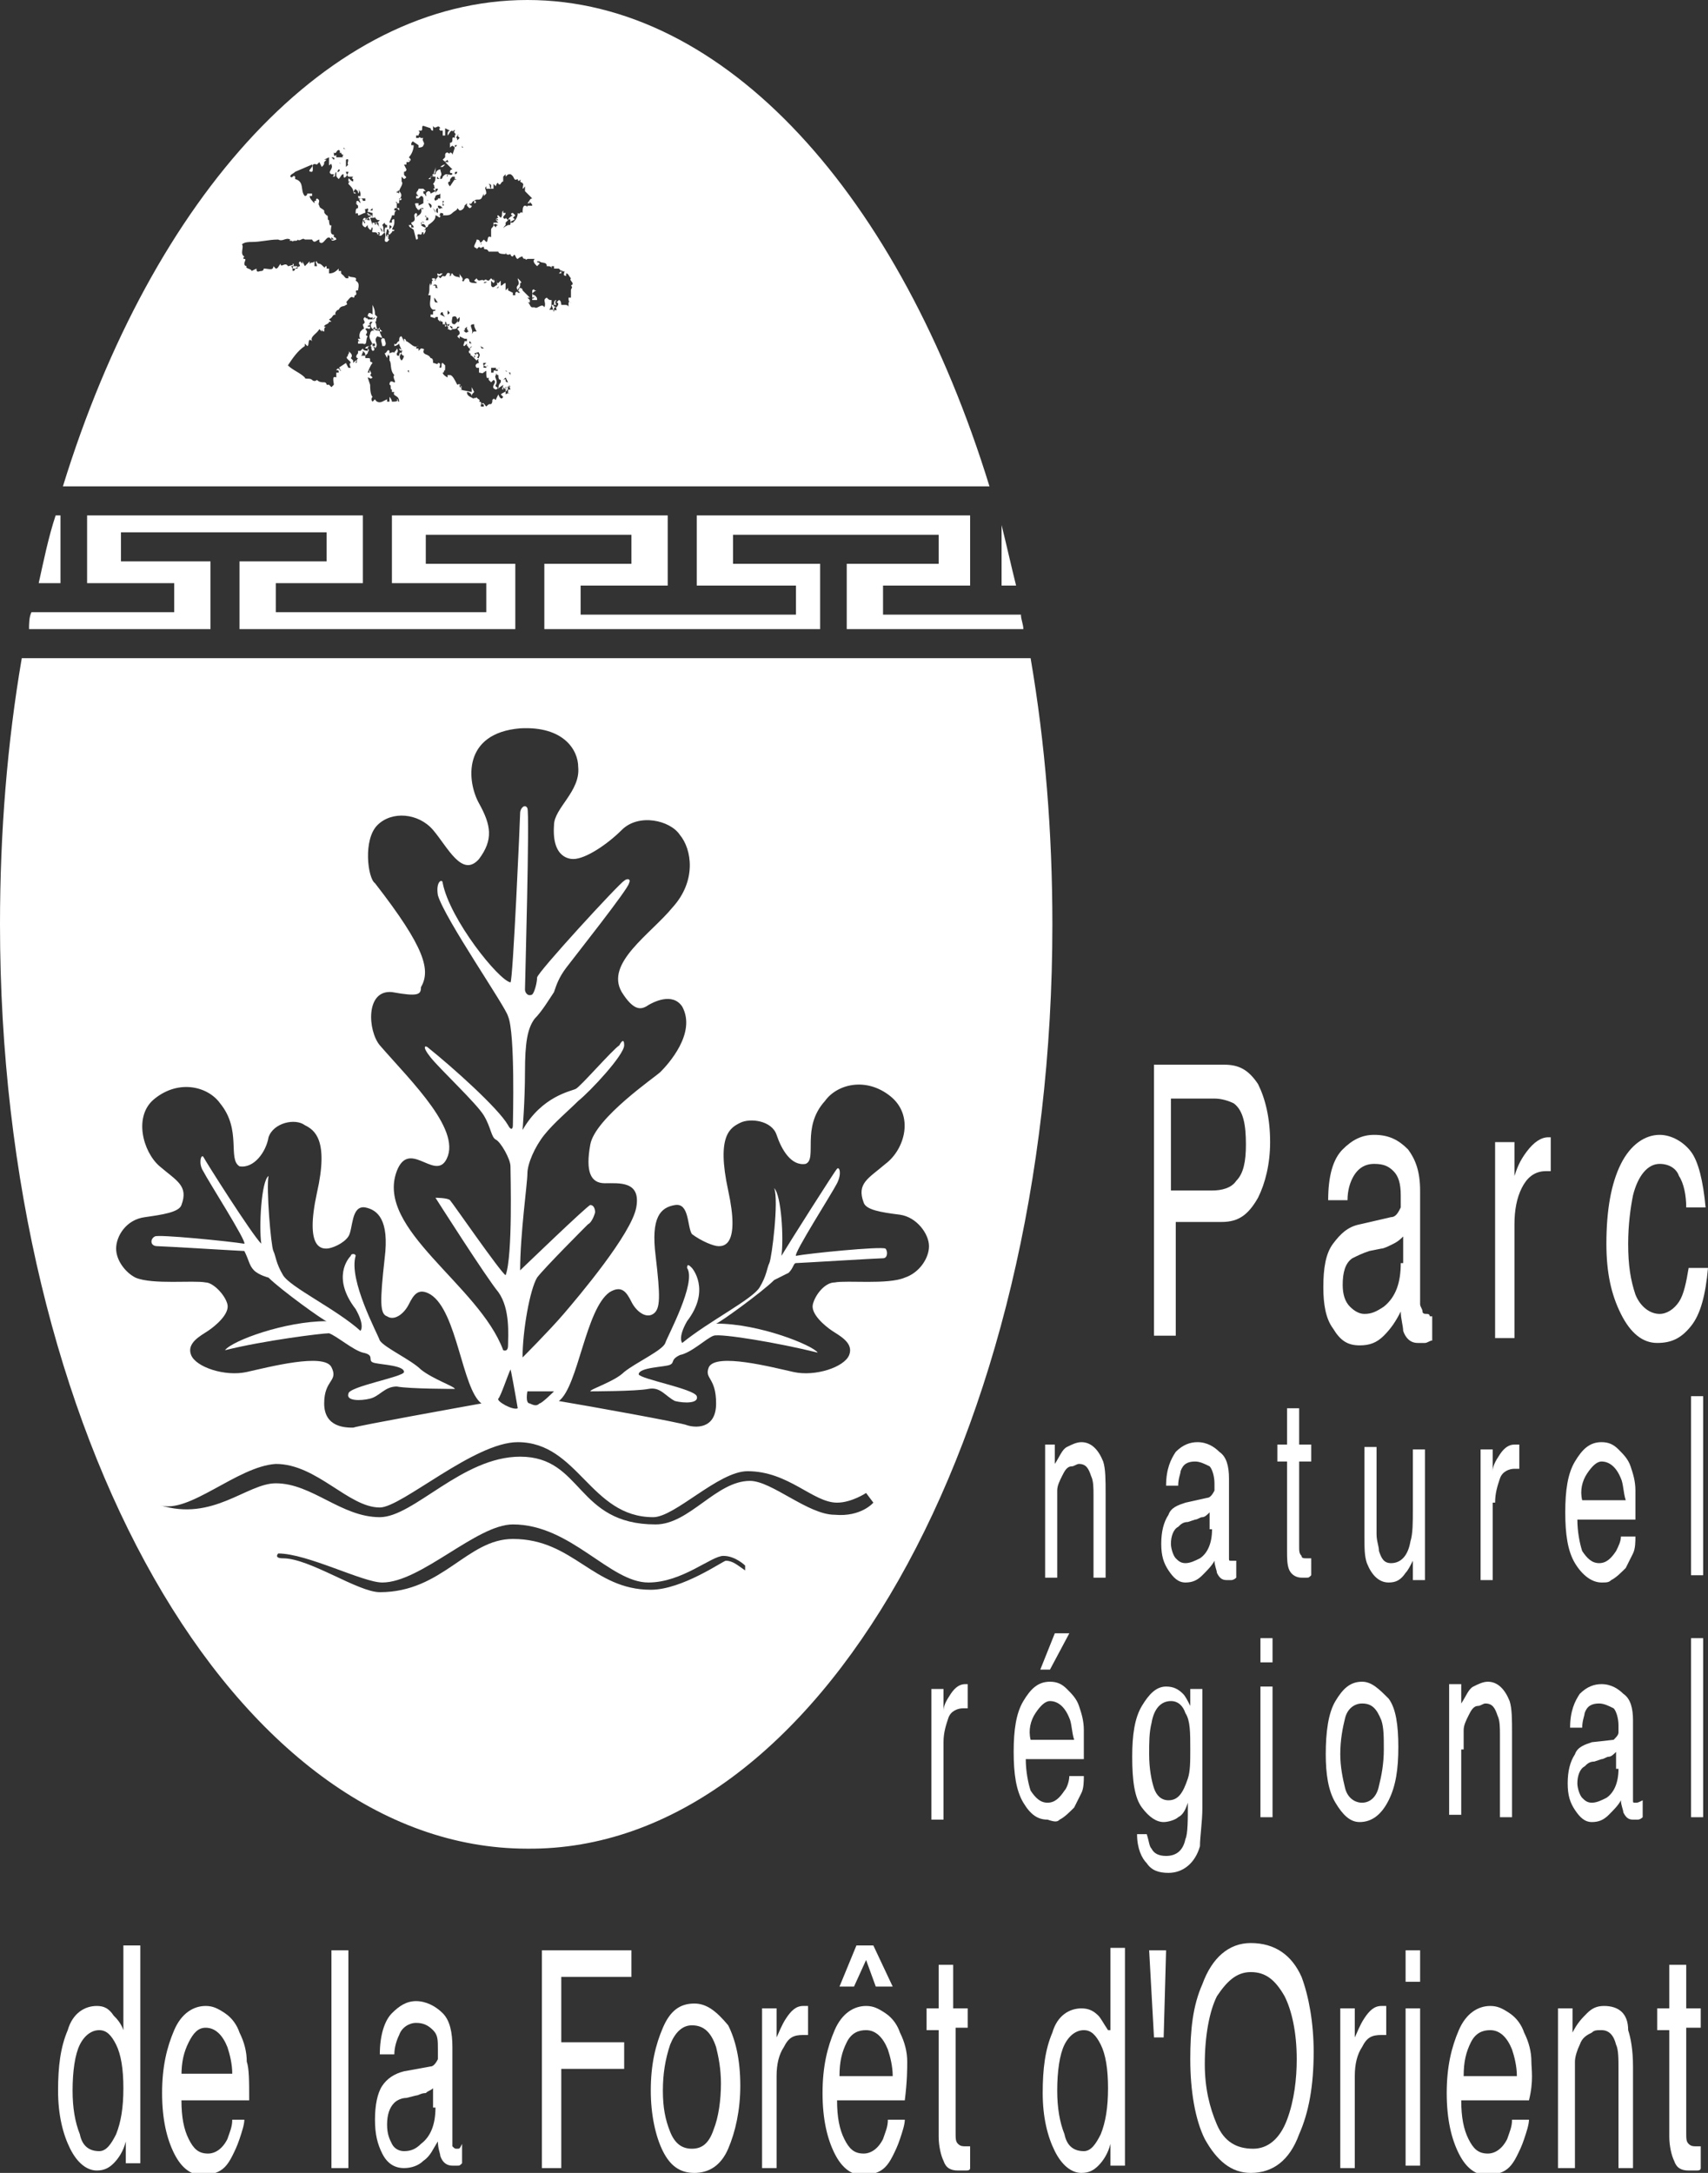 <?xml version="1.0" encoding="utf-8"?>
<!-- Generator: Adobe Illustrator 24.2.3, SVG Export Plug-In . SVG Version: 6.00 Build 0)  -->
<svg version="1.1" id="Calque_1" xmlns="http://www.w3.org/2000/svg" xmlns:xlink="http://www.w3.org/1999/xlink" x="0px" y="0px"
	 viewBox="0 0 70.6 89.8" style="enable-background:new 0 0 70.6 89.8;" xml:space="preserve">
<rect x="0" y="0" width="70.6" height="89.8" fill="#333333" stroke="none"/>
<style type="text/css">
	.st0{fill:#FFFFFF;}
</style>
<polygon class="st0" points="8.7,26 8.7,26 8.7,23.2 "/>
<rect x="24" y="24.1" class="st0" width="3.6" height="0"/>
<polygon class="st0" points="32.9,24.1 32.9,25.3 24,25.3 24,25.3 32.9,25.3 32.9,24.1 28.8,24.1 "/>
<rect x="30.2" y="23.3" class="st0" width="3.6" height="0"/>
<path class="st0" d="M22.5,23.3h3.6H22.5z"/>
<path class="st0" d="M5,23.2V22V23.2z"/>
<path class="st0" d="M11.4,25.3h8.7H11.4z"/>
<g>
	<path class="st0" d="M8.7,23.2H5h0V22h0h8.5h0v1.2h0H9.9V26v0h11.4v-2.7h-3.7h0v-1.2h8.5v1.2h-3.6V26v0h11.4v0v0v-2.7h-3.6v0v-1.2
		h8.5v1.2h0v0H35V26h7.3c0-0.2-0.1-0.4-0.1-0.6h0h-5.7v-1.2h3.6v-2.9H28.8h0v2.9h4.1v1.2H24v0v-1.2v0h3.6v-2.9h0h0H16.2v2.8h3.9h0
		v1.2h0h-8.7h0v-1.2h0H15v-2.8H3.6v2.8h3.6v1.2v0H1.3c-0.1,0.2-0.1,0.5-0.1,0.7h0h7.5V23.2z"/>
	<path class="st0" d="M27.1,63c-3.3,0-3-2.8-5.6-2.8c-2.4,0-4.4,2.5-5.8,2.5c-1.6,0-2.8-1.4-4.3-1.4c-1.2,0-2.6,1.6-4.8,0.9
		c1.2,0.4,3.2-1.6,4.8-1.7c1.7,0,3,1.8,4.3,1.8c0.9,0,3.9-2.7,5.7-2.7c2.5,0,3,3.1,5.6,3.1c0.9,0,2.7-1.9,3.9-1.9
		c1.7,0,2.7,1.3,3.7,1.3c0.6,0,1.2-0.4,1.2-0.4l0.3,0.4c0,0-0.5,0.6-1.6,0.5c-1.1,0-2.6-1.4-3.5-1.4C29.6,61.2,28.5,63,27.1,63
		 M30.8,64.9c-0.3-0.2-0.5-0.4-0.8-0.4c-0.1,0-1.8,1.2-3.1,1.2c-2.4,0-3.2-2.1-5.7-2.1c-1.9,0-2.9,2.2-5.5,2.2c-0.9,0-2.9-1.4-4-1.4
		c-0.4,0-0.2-0.2-0.2-0.2c1.2,0,3.5,1.2,4.3,1.2c1.6,0,3.9-2.4,5.4-2.4c2.4,0,4,2.4,5.6,2.4c1.4,0,2.6-1.1,3.1-1.1
		c0.5,0,0.9,0.4,0.9,0.4L30.8,64.9z M4.8,51.6c0-0.5,0.4-1.2,1.2-1.3c0.7-0.1,1.4-0.2,1.5-0.5c0.3-0.8-0.2-1-0.9-1.6
		c-0.7-0.6-1.1-2.1-0.2-2.8c1-0.8,2.2-0.5,2.7,0.2c0.9,1.1,0.3,2.3,0.8,2.6c0.6,0.1,1.1-0.6,1.2-1.2c0.2-0.6,1.1-0.8,1.5-0.5
		c0.4,0.2,1,0.6,0.5,2.8c-0.5,2.3,0.2,2.3,0.4,2.3c0.2,0,0.7-0.2,0.9-0.5c0.2-0.3,0.1-1.3,0.7-1.2c0.5,0.1,1,0.5,0.8,2.1
		c-0.2,1.8-0.2,2.3,0.1,2.4c0.3,0.2,0.7-0.1,0.9-0.5c0.2-0.4,0.4-0.7,0.9-0.4c1.1,0.7,1.3,3.9,2.1,4.5c-1.1,0.2-5,0.9-5.3,1
		C14.3,59,13.4,59,13.4,58s0.6-0.9,0.3-1.5c-0.3-0.6-2.6,0-3.5,0.2c-0.9,0.2-2.1-0.2-2.3-0.7c-0.2-0.5,0.4-0.8,0.7-1
		c0.3-0.2,0.9-0.7,0.8-1.1c-0.1-0.4-0.6-0.9-0.9-0.9c-0.5-0.1-2.2,0.1-2.9-0.2C5.2,52.6,4.8,52.1,4.8,51.6 M21.4,58.2
		c-0.2,0.1-0.9-0.3-0.8-0.4c0.1-0.1,0.4-1,0.5-1.2C21.1,56.5,21.3,57.6,21.4,58.2 M22.9,57.5c0,0-0.5,0.5-0.6,0.5
		c-0.1,0.1-0.2,0.1-0.4,0c-0.2,0-0.1-0.5-0.1-0.5L22.9,57.5z M15.6,34.1c0.6-0.6,1.7-0.5,2.3,0.2c0.6,0.7,1.2,2,1.9,1.2
		c0.6-0.8,0.5-1.4,0-2.3c-0.5-0.9-0.7-2.9,1.7-3.1c1.8-0.1,2.4,0.9,2.4,1.6c0.1,1-1,1.7-1,2.4c-0.1,1.4,0.7,1.4,0.8,1.4
		c0.5,0,1.4-0.6,2-1.2c0.7-0.7,2-0.4,2.4,0.2c0.5,0.6,0.7,1.9-0.3,3c-0.9,1.1-2.8,2.3-2.1,3.5c0.5,0.8,0.8,0.7,1,0.6
		c0.3-0.2,1.1-0.6,1.5,0c0.6,1.1-0.6,2.4-0.9,2.7c-0.2,0.2-2.7,1.9-2.9,3c-0.2,1.1,0,1.6,0.6,1.6c0.6,0,1.5-0.1,1.3,1
		c-0.2,1.1-2.4,3.7-3,4.4c-0.6,0.7-1.7,1.8-1.7,1.8c0-1.1,0.3-2.8,0.6-3.3c0.3-0.4,2-2.1,2.1-2.2c0.2-0.1,0.3-0.5,0.3-0.5
		s0-0.3-0.2-0.3c-0.1,0-2.9,2.7-2.9,2.7c0-1.5,0.3-3.6,0.3-4c0-0.4,0.3-1.1,0.7-1.6c0.4-0.5,1-1,1.4-1.4c0.5-0.4,1.9-1.9,1.9-2.3
		c0-0.4-0.2,0-0.2,0c-0.3,0.2-1.6,1.7-1.8,1.8c-0.2,0.1-1.4,0.3-2.2,1.7c0,0,0.1-1.2,0.1-2.4c0-1.2,0.1-1.8,0.4-2.2
		c0.3-0.3,0.6-0.8,0.8-1.1c0.1-0.3,0.2-0.6,0.5-1c0.3-0.4,2.6-3.3,2.6-3.5c0.1-0.2-0.1-0.2-0.2-0.1c-0.2,0.1-3.6,3.8-3.6,4
		c0,0.2-0.1,0.6-0.2,0.7c-0.2,0.1-0.3-0.1-0.3-0.2c0-0.2,0.2-7.3,0.1-7.5c-0.1-0.2-0.3,0-0.3,0.2c0,0.2-0.3,7-0.4,7
		c-0.5-0.1-2.5-2.6-2.8-4.1c0-0.2-0.3-0.1-0.2,0.5c0.3,1,2.8,4.6,2.9,5c0.3,0.7,0.2,4.3,0.2,4.5c0,0.2-0.1,0.2-0.2,0
		c-0.4-0.7-2.3-2.4-3.3-3.2c-0.1-0.1-0.3-0.1,0.1,0.4c0.4,0.5,1.9,1.9,2.2,2.4c0.3,0.5,0.3,0.9,0.5,1c0.2,0.1,0.6,0.8,0.6,1.1
		c0,0.3,0.1,3.7-0.2,4.5c-0.2-0.1-2.2-3-2.3-3.1c-0.1-0.1-0.6-0.1-0.6-0.1s2.1,3.3,2.6,3.9c0.5,0.7,0.4,1.8,0.4,2.2
		c0,0.3-0.2,0.2-0.2,0.2c-1-2.7-5.3-5-4.4-7.4c0.5-1.3,1.5,0.3,2-0.4c0.8-1.2-1.4-3.3-2.7-4.8c-0.5-0.6-0.6-2.3,0.5-2.2
		c1.1,0.2,1.2,0.1,1.2-0.2c0.4-0.7,0.2-1.6-1.9-4.3C15.2,36.3,15,34.7,15.6,34.1 M29.7,51.5c0.2,0,0.9,0,0.4-2.3
		c-0.5-2.3,0.1-2.6,0.5-2.8c0.4-0.2,1.3-0.1,1.5,0.5c0.2,0.6,0.6,1.3,1.2,1.2c0.5-0.2-0.2-1.5,0.8-2.6c0.5-0.7,1.7-1,2.7-0.2
		c1,0.8,0.6,2.2-0.2,2.8c-0.7,0.6-1.2,0.8-0.9,1.6c0.1,0.3,0.7,0.4,1.5,0.5c0.7,0.1,1.2,0.8,1.2,1.3c0,0.5-0.4,1.1-1,1.3
		c-0.7,0.3-2.4,0.1-2.9,0.2c-0.4,0-0.8,0.5-0.9,0.9c-0.1,0.4,0.5,0.9,0.8,1.1c0.3,0.2,0.9,0.5,0.7,1c-0.2,0.5-1.4,0.9-2.3,0.7
		c-0.9-0.2-3.2-0.8-3.5-0.2c-0.2,0.5,0.3,0.4,0.3,1.5s-0.9,1-1.2,0.9c-0.2-0.1-4.1-0.8-5.3-1c0.8-0.6,1.1-3.8,2.1-4.5
		c0.5-0.3,0.7,0,0.9,0.4c0.2,0.4,0.6,0.7,0.9,0.5c0.3-0.2,0.3-0.7,0.1-2.4c-0.2-1.6,0.2-2,0.8-2.1c0.6-0.1,0.5,0.9,0.7,1.2
		C29,51.3,29.5,51.5,29.7,51.5 M43.5,38.2c0-3.8-0.3-7.5-0.9-11H0.9C0.3,30.7,0,34.4,0,38.2c0,21.1,9.7,38.2,21.8,38.2
		C33.8,76.5,43.5,59.4,43.5,38.2"/>
	<path class="st0" d="M15.8,14.3L15.8,14.3L15.8,14.3L15.8,14.3L15.8,14.3z M15.6,13.9c0,0,0.1,0,0.1,0L15.6,13.9L15.6,13.9z
		 M16.5,14.7L16.5,14.7l0-0.1h0V14.7z M16.8,15.2C16.8,15.1,16.8,15.1,16.8,15.2C16.9,15.2,16.8,15.2,16.8,15.2 M16.9,15.3v0.1
		C16.9,15.4,16.8,15.3,16.9,15.3 M18.9,15.8C18.9,15.8,19,15.8,18.9,15.8c0.1,0.1,0.1,0.1,0.2,0.2c0,0,0,0-0.1,0
		C19,15.9,19,15.9,18.9,15.8C19,15.8,18.9,15.8,18.9,15.8 M19.8,15L19.8,15L19.8,15z M18.3,12.3C18.3,12.3,18.4,12.3,18.3,12.3
		l0.1,0.2L18.3,12.3z M18.3,12.7L18.3,12.7L18.3,12.7C18.3,12.8,18.3,12.8,18.3,12.7 M18.2,12.3L18.2,12.3L18.2,12.3L18.2,12.3
		L18.2,12.3z M17.9,11.8c0.1-0.1,0.2,0,0.2,0.1c0,0,0,0,0-0.1c-0.1,0,0,0.1,0,0.1l-0.1,0V11.8L17.9,11.8z M17.9,12.3
		c0.1,0,0.1,0.1,0.2,0.2c0,0-0.1,0-0.1,0C17.9,12.4,18,12.3,17.9,12.3 M18.2,12.9C18.2,12.9,18.2,12.9,18.2,12.9
		C18.2,12.8,18.1,12.8,18.2,12.9l0-0.2l-0.1-0.1C18.1,12.6,18.2,12.7,18.2,12.9L18.2,12.9c0.1,0,0.1,0,0.1,0h0l0,0
		c0,0,0,0.1,0.1,0.2L18.2,13c0,0,0-0.1,0.1-0.1l0,0H18.2z M18.5,12.8L18.5,12.8c0,0.1,0.2,0.1,0,0.2L18.5,12.8
		C18.4,12.8,18.4,12.8,18.5,12.8 M18.5,12.5L18.5,12.5L18.5,12.5L18.5,12.5L18.5,12.5z M18.4,12.2L18.4,12.2L18.4,12.2L18.4,12.2z
		 M18.9,13.2l0.1-0.1c0,0,0,0.1,0,0.1C19,13.3,18.9,13.4,18.9,13.2C18.9,13.3,18.9,13.3,18.9,13.2C18.9,13.2,18.9,13.2,18.9,13.2
		 M19,13.4C19,13.5,19,13.5,19,13.4L19,13.4C19,13.4,19.1,13.4,19,13.4L19,13.4C19.1,13.4,19.1,13.4,19,13.4L19,13.4z M19.3,13.7
		L19.3,13.7L19.3,13.7L19.3,13.7z M19.4,13.7C19.4,13.7,19.4,13.7,19.4,13.7C19.3,13.7,19.3,13.6,19.4,13.7c-0.1,0-0.1,0.1-0.2,0
		L19,13.6l0.2,0.1l0,0c-0.1-0.1,0.1,0,0-0.1l0.1-0.1l0,0.1C19.3,13.6,19.3,13.6,19.4,13.7C19.4,13.7,19.4,13.7,19.4,13.7
		C19.4,13.7,19.4,13.7,19.4,13.7C19.4,13.7,19.4,13.7,19.4,13.7C19.4,13.7,19.4,13.7,19.4,13.7C19.4,13.7,19.4,13.7,19.4,13.7
		 M19.6,13.8L19.6,13.8C19.6,13.9,19.6,13.9,19.6,13.8L19.6,13.8z M19.5,13.8c0.1-0.2-0.2-0.4,0.1-0.4c0,0.1,0,0.1,0.1,0.3
		C19.5,13.7,19.6,13.7,19.5,13.8 M19.8,14l0,0.1L19.8,14L19.8,14L19.8,14L19.8,14L19.8,14z M19.8,14.6L19.8,14.6
		C19.8,14.6,19.8,14.6,19.8,14.6 M19.8,14.3c0.1,0,0.2,0.1,0.2,0.1h-0.1C19.9,14.4,19.9,14.3,19.8,14.3 M20.1,14.6L20.1,14.6
		L20.1,14.6z M20.3,14.9L20.3,14.9l-0.1,0C20.2,14.9,20.3,14.9,20.3,14.9 M20.9,9.5C20.8,9.5,20.8,9.5,20.9,9.5
		c-0.1-0.1-0.1-0.1,0-0.2c0,0,0-0.1,0-0.1l0.1-0.1l0.1,0.1l0,0c0,0,0,0,0,0l0,0c0,0.1,0,0.1-0.1,0.1c0,0,0,0,0,0
		C20.8,9.4,20.8,9.4,20.9,9.5C20.9,9.5,21,9.4,20.9,9.5 M17.5,9.2c-0.1,0-0.1,0.1-0.1,0.1V9.2L17.5,9.2l-0.1-0.1
		C17.5,9.2,17.6,9.2,17.5,9.2 M17.7,9.1l-0.1,0c0.1-0.2-0.1-0.1,0-0.2c0,0,0,0.1,0.1,0.1l0,0l0,0l0,0V9.1C17.7,9.1,17.7,9,17.7,9.1
		 M17.8,8.6l-0.1-0.2C17.8,8.4,17.9,8.5,17.8,8.6 M18.1,7.3c0,0.1,0.1,0.1,0.1,0.1c0,0,0,0.1,0,0.1c0,0,0-0.1,0-0.1
		C18.1,7.4,18,7.4,18.1,7.3 M18.2,8.3L18.2,8.3L18.2,8.3L18.2,8.3z M18.3,7.4L18.3,7.4l0-0.1L18.3,7.4L18.3,7.4L18.3,7.4z M18,8.8
		L18,8.8l-0.1-0.2C18,8.7,18,8.8,18,8.8 M18.1,8.6v0.2C18,8.8,18,8.6,18.1,8.6 M18,8.3c-0.1-0.1,0-0.1,0-0.2c0.1-0.1,0.1,0,0.2-0.1
		l0-0.1c0,0,0,0,0,0.1l0,0.2c0,0,0,0-0.1,0C18.1,8.3,18.1,8.2,18,8.3 M18.1,8.5L18.1,8.5c0.1,0,0.1,0,0.2,0.1c0,0,0,0-0.1,0
		C18.3,8.6,18.1,8.7,18.1,8.5 M18.3,8.5L18.3,8.5L18.3,8.5L18.3,8.5c0-0.1,0-0.1,0-0.1l0-0.1c0.1,0,0,0.1,0,0.1
		C18.3,8.4,18.4,8.5,18.3,8.5 M18.4,7.8L18.4,7.8L18.4,7.8z M15.3,9.4l0-0.1L15.3,9.4z M10.4,10c0.4,0,0.7-0.1,1.1-0.1
		c0.2,0.1,0.3-0.1,0.5,0c-0.1,0.1,0.1,0,0.1,0.1c0-0.1,0.2,0,0.2-0.1c0.1,0.1,0.2-0.1,0.3,0c0.1,0,0.1,0,0.3,0c0.1,0.2,0.2,0,0.3,0
		l0,0.1c0.2,0.2,0.3-0.4,0.5-0.1V9.8l0.1,0.1c0,0-0.1,0-0.1,0c0,0.1,0.2,0,0.2,0c0-0.1-0.1-0.1-0.1-0.1l0-0.1
		c-0.2,0-0.1-0.3-0.1-0.4c-0.1,0.1-0.1-0.2-0.1-0.2c-0.1,0,0-0.2-0.1-0.2c-0.1-0.1-0.1-0.1-0.1-0.2c-0.1-0.1-0.2-0.1-0.2-0.2
		c-0.1-0.1,0.1-0.2-0.1-0.3c-0.1,0.1,0,0.1,0,0.1h-0.1v0.1c-0.1-0.1-0.2-0.2-0.2-0.3c0,0,0.1,0,0.1,0c0,0,0-0.1,0-0.1L12.7,8
		c0,0.1-0.1,0.1-0.1,0.1c-0.2-0.2,0-0.6-0.4-0.7c0,0,0-0.1,0-0.1c-0.1-0.1-0.1,0.1-0.2,0c0-0.1,0.1-0.1,0.2-0.2l0.7-0.3
		c0.1,0.1-0.3,0.3,0,0.3c0.1-0.1-0.1-0.4,0.2-0.3l0.1-0.1l0.1,0.2c0.1-0.1,0.1-0.1,0.1-0.2h0c0,0,0.1-0.1,0.1-0.1c0,0,0,0-0.1,0
		c0,0,0,0,0,0l0.2-0.1c0,0.1,0,0.1,0,0.3c0,0.1,0.1-0.1,0.1,0l0,0c0.1,0.2-0.2,0.3,0,0.4c0,0,0,0,0.1,0c0,0.1-0.1,0.1,0,0.1
		c0.1,0,0-0.1,0.1-0.2l0,0.1c0.1,0,0-0.1,0.1-0.2c0,0,0,0,0.1,0l-0.1-0.1c0,0,0.1,0,0.1-0.1l-0.1-0.1l0,0V6.7c0,0,0.1,0.1,0.1,0
		c-0.1,0,0,0.1,0,0.1l0,0L14,6.7c0,0.1-0.1,0.1,0,0.2H14L14,7c0.1,0,0,0.1,0,0.1c0,0-0.1,0-0.1,0.1c0,0.1,0,0.1,0.1,0.2
		c0.1-0.1,0.1-0.2,0.2-0.2c0,0.1,0,0.2,0.1,0.1c0.1-0.1,0-0.1,0-0.2h0.1c0,0.1-0.1,0.1,0,0.2c0,0,0,0,0,0h0.1v0l0.1,0
		c-0.1,0.1,0,0.1,0,0.1l0-0.1v0.2c-0.1,0-0.2-0.2-0.2-0.1c0,0,0,0,0,0.1h0.1c0,0-0.1,0-0.1,0.1c0.1,0.1,0.2,0.2,0.2,0.3
		c0,0-0.1-0.1-0.1-0.1l0,0l0.1,0.1l0,0c0,0.1,0.1,0,0.1,0.1l0,0c-0.2,0,0-0.2,0-0.2c0,0.1,0.1,0,0.1,0.2h0c0.1-0.1,0-0.2,0-0.2
		c0,0,0.1,0.1,0.1,0.2c0,0,0,0,0,0c0,0,0,0,0,0c0,0,0,0,0,0c0,0,0,0,0,0c0,0,0,0.1,0,0.1h-0.1c0,0.1,0.1,0.2,0.1,0.3l-0.1-0.1
		c-0.1,0-0.1,0.1,0,0.1c0,0,0,0-0.1,0l0,0l0.1,0.1l0,0l0,0l0,0c0,0,0,0.1,0,0.1l0.1,0.1l0,0c0,0,0-0.1-0.1-0.1
		c-0.1,0-0.1,0.1-0.1,0.2c0,0.1,0.1-0.1,0.1,0.1c0.1,0,0.2-0.1,0.3-0.1c0-0.1,0-0.2-0.1-0.2c0.1,0.1,0.2,0,0.2,0v0h0v0h0
		c0,0,0,0,0,0h0l0,0c0,0.1,0.1,0.1,0.1,0.1c0,0,0,0,0,0c0-0.1-0.1,0-0.1,0v0.1c0-0.1,0.1,0,0.2,0v0.2c0-0.1-0.1-0.1-0.2-0.1
		c0,0,0,0.1,0,0.1c0.1,0,0,0,0.1,0.1h-0.1c0,0,0-0.1,0-0.1c0,0-0.1,0.1-0.1,0.1c0,0,0-0.1,0-0.1c-0.1,0-0.1,0.1-0.1,0.1l0.2,0h0v0.1
		h0c0,0,0,0,0-0.1h0C15,9,15.2,9,15.2,9.1l0-0.1c0,0,0,0.1,0,0.1c0,0-0.1,0-0.1,0c-0.1,0,0,0.1,0,0.1l0,0c0,0-0.1,0.1,0,0.1
		l-0.1-0.2c0,0.1-0.1,0.2,0.1,0.3l0.1-0.1c0,0.1,0,0.1,0.1,0.2c0.1,0,0-0.1,0.1-0.1l0,0.1h0c-0.1,0.2,0.2,0,0.2,0.2l0.1-0.1v0.1
		c0,0-0.1,0-0.1,0c0.1,0,0.1,0.1,0.2,0c0,0,0.1-0.1,0.1-0.1l0,0C16,9.8,15.8,10,16,10l0.1-0.1c-0.1,0,0-0.1-0.1-0.1
		c-0.1-0.1,0-0.2,0-0.4c0,0-0.1,0-0.1,0.1l0,0.1c-0.1,0,0-0.2-0.1-0.3l0.1-0.1l0-0.1c0,0,0,0,0,0c0,0,0,0,0,0.1c0,0,0,0.1,0.1,0.1
		l0,0l0,0.1l-0.1,0c0,0,0.1,0.1,0.2,0.1V9.3c0.2,0.1,0,0.1,0,0.2l0,0c0,0,0,0,0,0l0,0c-0.1,0,0,0.1,0,0.1l0,0c-0.1,0,0,0.1,0,0.1
		c0,0,0,0-0.1,0v0.1c0.1,0.1,0-0.1,0.1-0.1l0,0l0,0l0.1-0.1l0,0c0-0.1,0.1,0,0.1-0.1c-0.2,0,0-0.1,0-0.3l0,0c0,0,0-0.1,0-0.1
		c0-0.1-0.1,0-0.1,0v0.1c0,0,0,0-0.1,0c0-0.1,0.1-0.2,0.1-0.3l0.1,0c0,0,0-0.2,0.1-0.2c0,0,0,0-0.1,0c0-0.1,0-0.1,0.1-0.1l0.1,0.1
		c0,0,0-0.1,0-0.1h-0.1c0,0,0-0.1,0-0.2l-0.1-0.1l0,0c-0.1,0.1,0.2,0,0.1,0.1c0,0,0,0,0.1,0c0,0,0-0.1,0-0.2c0,0,0,0,0,0.1
		c0-0.1,0.2-0.2,0-0.4c0,0,0,0.1,0,0.1c0,0-0.1-0.1-0.1,0h0V7.9h0v0c0.1,0.1,0-0.1,0.1,0c0-0.1,0.2-0.3,0.1-0.4c0-0.1,0-0.1,0-0.2
		l0.1,0.1c0.2-0.1,0-0.1,0-0.2l0,0V7.1c0,0,0.1,0,0.1-0.1l-0.1-0.2c0,0,0.1,0,0.1,0c0,0,0-0.1,0-0.1c0,0,0,0,0.1,0c0,0,0,0,0-0.1
		c0.1,0-0.1,0.1,0,0.1c0.1-0.1,0.1-0.1,0-0.2c0.1-0.1,0.2-0.3,0.2-0.5c0,0-0.1,0-0.1,0c0-0.1,0-0.1,0.1-0.2l-0.1,0c0,0,0,0,0.1,0
		c0,0,0,0,0,0c0,0-0.1,0-0.1,0L17.3,6c0,0,0,0,0,0v0.1c0,0,0.2,0,0.2-0.1l0,0l0,0l0,0l0,0c0.1-0.1-0.1-0.2,0-0.3l-0.1,0
		c0,0.1,0-0.1-0.1,0v0h-0.1c0,0,0,0,0-0.1h0.1c0-0.1,0.1-0.1,0-0.2c0,0,0,0,0,0c0,0,0,0,0,0c0,0,0.1,0,0.1,0c0.1,0,0-0.2,0.1-0.2v0
		l0.3,0.1l0,0c0,0,0,0.1,0.1,0.1l0-0.2c0.1,0.2,0.2-0.1,0.3,0.1c-0.1,0,0,0.1,0,0.1l0.1,0c0,0.1,0,0.2,0,0.2c0,0,0,0,0.1,0l0-0.3
		l0.2,0.1c-0.1,0-0.1,0.1-0.1,0.2l0,0c0.1-0.1,0.1-0.2,0.2-0.2v0c0,0.1,0.1-0.1,0.1,0c-0.1,0.1,0.1,0.1,0,0.2l0-0.1h0v0.2h0V5.7
		c-0.2-0.1,0,0.2-0.2,0.2l0,0.2c0.1-0.1,0.1-0.1,0.2,0l-0.1,0.3c0-0.1-0.1-0.1-0.1-0.1c0,0.1-0.1,0-0.1,0c0,0-0.1,0-0.1,0.1
		c0,0,0,0,0,0.1l-0.1,0.1c0.1,0.1,0.1,0.1,0.2,0c0,0.1,0.1,0.1,0,0.1l-0.1,0c0,0,0,0.1,0,0.1c0,0-0.1,0-0.2,0.1c0,0,0.1,0,0.1,0
		c0,0,0,0,0,0c0,0,0,0,0,0c0,0,0,0,0,0l0,0l0.1-0.1c0,0,0,0,0-0.1L18.7,7c0,0-0.1,0-0.1,0.1l0,0c0,0,0,0,0,0c0,0.1,0.1,0,0.1,0.1
		c-0.1,0.1-0.2-0.1-0.2,0.1c-0.1-0.1,0,0,0-0.1c0,0,0.1,0,0.1,0l0,0c0,0,0,0,0,0c0,0-0.1,0-0.1,0l0,0l0,0c-0.1,0-0.1,0-0.2,0.1
		c0,0,0,0,0,0c0,0,0,0.1-0.1,0.1l0-0.1l0,0c0,0,0,0,0,0c0,0,0,0,0,0c0.1-0.1,0-0.2,0-0.3c-0.1,0-0.2,0.1-0.2,0.2l0,0l-0.1,0
		c-0.1,0,0.1,0.1-0.1,0.1v0.1c0,0,0,0-0.1,0C18,7.2,18,7.1,18,7c0,0,0-0.1,0-0.1c0,0.1-0.1,0.3-0.1,0.4l0.1,0c0,0.1,0,0.2-0.1,0.3
		c0.1,0.1,0,0.1,0.1,0.2l0,0c0,0,0.1-0.1,0-0.1l0,0.1l0.1,0c0,0.1-0.1,0.1-0.1,0.2V7.7c0,0,0,0,0,0l0,0c0,0,0,0,0,0l0,0
		c0,0,0,0.1-0.1,0.1L18,7.9L17.8,8c0,0,0-0.1-0.1-0.1c-0.2,0.1,0,0.2-0.1,0.3l0.1,0.1l0,0c-0.1,0,0-0.3-0.1-0.2c0,0.1,0-0.1-0.1-0.1
		c0,0,0-0.1,0-0.1c0,0,0.1,0,0.1,0c0,0,0,0-0.1-0.1c0,0-0.1,0-0.2,0c0,0.1-0.2,0.2,0,0.2c0,0-0.1,0-0.1,0l0.1,0.1c0,0-0.1,0-0.1,0
		c0,0,0,0.1,0,0.1c0,0,0.1,0,0.1,0l0.1-0.1c0.1,0,0.1,0.1,0.1,0.1v0.1l0,0l0,0.1V8.4l-0.2,0.1c0,0,0,0,0-0.1c0,0,0,0-0.1,0
		c-0.1,0,0,0.1,0,0.2c0-0.1,0.1,0.2,0.1,0c0,0,0,0,0,0v0c0,0,0,0.1,0,0.1l0.1-0.1l0,0c0,0,0,0,0,0c0,0,0.1,0,0.1,0l0-0.1
		c0,0,0,0.1,0,0.1c0,0.1-0.1,0-0.1,0c0,0,0,0,0,0c0.1,0.3-0.2,0.3-0.2,0.4c0,0,0,0.1,0,0.1c0-0.1,0-0.1,0-0.1c0,0,0,0,0,0l0,0
		c0-0.1,0.1-0.1,0-0.2c-0.2,0.1,0.1,0.3-0.2,0.4c0,0.1,0.1,0.1,0.1,0.2h-0.1V9.3h-0.1c0,0.1,0.1,0.1,0.2,0.2l0,0l0.1,0.4
		c0.2,0-0.1-0.3,0.2-0.2c0,0,0.1-0.1,0-0.1l0-0.1c0,0,0,0,0,0.1h0.1c0,0,0,0,0,0.1l0,0c0.1-0.1,0.1-0.2,0.1-0.2l-0.1,0
		c0,0,0.1,0,0.1-0.1c0,0-0.1,0-0.2-0.1c0.1-0.1,0.2,0,0.2,0.1v0c0,0,0.1,0,0.1-0.1C18,9.1,18,9,18,8.9c0.1,0,0.2,0.2,0.2,0
		c-0.1,0,0,0,0-0.1V8.8c0,0,0.2,0,0.1,0.1c0,0,0,0,0.1,0c0.1,0,0.2,0,0.3-0.1l0,0c0.1-0.1,0.2-0.1,0.2-0.2l0.1,0.1
		c0.1,0,0.2-0.1,0.2-0.2c0,0,0,0,0,0c0,0,0,0,0,0c0,0,0,0,0,0l0.1-0.1c0,0,0,0,0,0.1l0.1,0.1c0.1,0,0.1-0.1,0.1-0.1
		c0,0-0.1,0-0.1-0.1l0,0l0,0c0.1,0.1,0.1-0.1,0.2-0.1c0,0,0,0,0,0.1c0,0,0.1-0.1,0-0.1c0,0,0,0,0,0.1c0,0,0,0,0,0l0,0
		c0.1,0,0.1-0.1,0-0.1c0.1-0.1,0.2,0,0.3-0.1l0,0L20,8c0,0,0,0.1,0,0.1c0,0,0,0,0.1-0.1c0-0.2-0.1-0.2,0-0.3l0,0.1c0,0,0.1,0,0.1,0
		l0.1,0c-0.1-0.1,0-0.1-0.1-0.2c0.1,0,0.1,0.1,0.1,0l0,0.2h0.1V7.6l0.1,0.1c0-0.1,0.1-0.2,0.1-0.1c0.1,0.1,0.1-0.1,0.2-0.1V7.3l0,0
		l0.1-0.1c0,0,0,0,0,0.1c0.1-0.1,0.1-0.1,0.2-0.1c0.2,0.1,0.1,0.3,0.3,0.2c0,0.2,0.2-0.1,0.1,0.1c0.1,0.1,0.1,0,0.1,0.1l0,0
		c0.1-0.1-0.1,0.4,0.1,0.1c0,0.1,0,0.2,0,0.2L22,8.2c-0.1,0-0.1,0.1-0.2,0.2c0,0,0.1,0,0.1,0c0,0,0-0.1,0-0.1c0,0.1,0.1,0.1,0.1,0.2
		l-0.2,0c0,0.1,0,0-0.1,0c-0.1,0-0.1,0.2-0.1,0.3c-0.1-0.1-0.1,0.1-0.2,0c0,0.2-0.1,0.3-0.2,0.4l0,0l-0.1,0c0-0.1,0.3-0.1,0.1-0.2
		L21.2,9l0,0l0,0l0,0l0,0l0.1-0.1l-0.1-0.1c-0.1,0-0.1,0.1,0,0.1V9h0c0,0,0,0,0-0.1C21,9,21,9.1,21,9.1c0.1-0.1,0.1,0,0.1,0.1
		L21,9.1l0,0l-0.1-0.1c0,0.1-0.1,0-0.1,0c0-0.1,0.1-0.1,0.1-0.2h-0.1c0,0,0-0.1,0-0.1c-0.1,0.1,0,0.2-0.1,0.3l-0.1-0.1
		c-0.1,0,0,0.1,0,0.1c0,0-0.1,0-0.1,0.1c0,0,0,0,0,0c0.1-0.1,0-0.1,0.1,0l-0.1,0l0.1,0.1l-0.2,0c0,0.1,0,0.1,0,0.1
		c0.1-0.1,0.1,0,0.2,0c0,0-0.1,0-0.1,0.1l-0.1-0.1c0,0.1-0.1,0.1-0.1,0.2l0,0.1V9.8c-0.2-0.1-0.1,0.2-0.2,0.2l-0.1-0.1
		c-0.1,0.1-0.1,0.1-0.1,0.2c-0.1,0,0.1-0.1,0-0.1c-0.1,0.1,0-0.1-0.2-0.1c0,0.1-0.1,0.2-0.1,0.3c0.1,0.1,0.1,0,0.1,0.1l0.1-0.1
		c0.1,0.1,0.1,0,0.2,0c0,0.2,0.1,0,0.2,0.2c0,0,0.2,0,0.4,0c0,0.1,0.2,0.1,0.3,0.1l0-0.1c0,0.2,0.2,0.1,0.2,0.1c0,0,0,0.1,0.1,0.1
		c0.1-0.2,0.1,0.1,0.2,0.1c0,0,0.1-0.1,0.2-0.1c0,0,0,0.1,0.1,0.1c0-0.1,0,0.1,0.1,0c0.2,0,0.2,0,0.3,0l0,0c-0.1,0.1,0,0.2,0.1,0.3
		l0.1-0.1c0-0.1-0.1,0-0.1-0.1h0.2c0,0,0,0-0.1,0c0.1,0.1,0.3,0,0.3,0.2c0.1,0,0.2,0,0.2,0.1c0,0,0-0.1,0-0.1h0.1l0,0.1
		c0.1,0,0.2,0,0.3,0l-0.1,0l0.1,0.1l-0.1,0.1c0,0,0,0,0.1,0l0-0.1l0.1,0.1l0,0l-0.1-0.1c0-0.1,0.1,0.1,0.1,0c0.1,0-0.1,0.2,0.1,0.2
		v-0.1c0.1,0,0.1,0.1,0.2,0.2l0,0c0,0,0,0,0,0l0,0c-0.1,0.1,0.2,0.2,0,0.3c0.1,0.1,0,0.1,0,0.2h0l0,0.3c0,0,0,0-0.1,0
		c0,0.1,0,0.2,0.1,0.2c0,0.1,0-0.1-0.1,0l0,0.2c0-0.1-0.1-0.1-0.2-0.1l0,0l-0.1,0h0c0,0,0-0.2-0.1-0.2l-0.1,0.1c0.1,0,0.1,0.1,0,0.2
		c-0.1,0-0.1,0-0.1,0.1h0.1c0,0.1-0.1-0.1-0.1,0.1l-0.1-0.3L23,12.6c0,0,0,0,0,0l0,0c0,0-0.1-0.1,0-0.2c-0.1,0-0.1,0.1-0.1,0.2
		c-0.1,0.1,0.1,0,0.1,0.2h-0.2v0h-0.1c0.1-0.1,0.1-0.2,0.1-0.4c-0.1,0-0.1,0-0.2-0.1c-0.2,0.1,0,0.2-0.1,0.4c-0.1-0.2-0.3,0.1-0.4,0
		h-0.1l0,0c-0.1,0-0.1-0.2-0.2-0.2l-0.1,0c0,0,0,0,0.1,0l0.1,0l0,0c0,0,0,0,0-0.1c0,0,0,0,0,0c0,0,0,0,0,0c0,0,0.1,0,0.1,0
		c0,0,0,0,0,0l0,0c0,0,0,0,0,0c0.1,0,0.1,0,0.2,0c0-0.1,0-0.1-0.1-0.2c0,0.1-0.1,0.1-0.1,0.1c0,0,0-0.1,0-0.1l0,0
		C22,12,22.3,12,22.1,12l0,0.1c0-0.1,0-0.2-0.1-0.1c0,0.1,0,0.2,0.1,0.2c0,0.1-0.1,0.2-0.1,0.1c0,0,0,0.1,0,0.1c0,0,0,0,0,0l0,0
		c0,0,0,0,0,0c-0.1,0-0.1,0-0.2,0l0.1,0l-0.1-0.1l0.1,0L21.6,12l0,0c0,0,0,0,0,0l0,0c0,0,0,0,0,0c0-0.1-0.1-0.1-0.1-0.1
		c-0.1,0,0,0.1-0.1,0.1c0-0.1,0.1-0.1,0.1-0.2l0,0l0,0c0,0,0,0.1,0,0l0,0c0,0,0-0.1,0-0.1c0.1,0,0-0.1,0-0.1l-0.1-0.1
		c0,0.1,0.1,0.2,0,0.3l0,0c-0.1,0.1,0,0.2,0.1,0.3c0,0,0,0,0,0l0,0c0,0,0,0,0,0c0,0-0.1,0-0.1,0l0,0c0-0.1-0.1,0-0.1,0
		c0,0,0,0.1,0,0.1h-0.1l0-0.1L21,12l0-0.1c0,0,0,0-0.1,0.1v-0.3c-0.1,0-0.1,0.1-0.2,0.1l0,0l0,0c0,0,0,0,0,0l0-0.2l-0.1,0.1
		c-0.1,0-0.1-0.2-0.1-0.1c0.1,0.1,0,0.2,0.1,0.2c0,0,0,0,0,0c0,0,0,0,0,0c0,0,0,0,0,0c0,0,0,0,0,0.1h-0.1c0,0,0.1,0,0.1-0.1
		c0,0,0,0,0,0c-0.1-0.1-0.2,0.2-0.3,0h0c0-0.1,0-0.1,0-0.2l0.1,0.1c0.1-0.1,0-0.1,0-0.2h0v0.1l-0.1-0.1l-0.1,0.1l0,0
		c0,0-0.1,0.1-0.2,0.1c0-0.1,0.2,0,0.2-0.1c-0.1,0-0.1-0.1-0.2,0l0,0c-0.1-0.1-0.2,0.1-0.3-0.1c0,0-0.1,0.1-0.1,0.1
		c0.1,0.1,0.1,0,0.1,0.1c-0.1,0-0.3,0-0.3-0.1c0,0,0-0.1-0.1-0.1c0,0-0.1,0-0.1,0.1l0,0h0c0-0.1,0-0.1,0-0.1c0,0,0,0.2-0.1,0.1
		c0.1-0.1-0.1-0.2-0.1-0.3l0,0.2c0-0.1-0.2,0-0.3-0.2c-0.1,0,0,0.1-0.1,0.1l-0.1,0c0.1,0,0.1,0,0.1-0.1c-0.2-0.1-0.1,0.2-0.3,0.1
		c0-0.1,0-0.1-0.1-0.1c0,0.1-0.2-0.1-0.1,0.1l0.1,0l0.1-0.1l0,0.1l-0.1,0.1l-0.1-0.1c0,0.1-0.1,0.1-0.1,0.2c0,0,0,0,0,0c0,0,0,0,0,0
		c0,0,0,0,0,0.1h0v-0.1c0,0,0,0,0,0c0,0,0,0,0,0c-0.1,0,0.1-0.1-0.1-0.1c-0.1,0,0,0.1,0,0.1c0,0,0,0,0,0.1c0,0,0,0,0,0.1
		c0,0,0,0,0-0.1c0,0,0,0,0-0.1c0,0,0,0,0,0c-0.1,0,0,0.1-0.1,0.2l0-0.1c-0.1,0.1,0,0.3-0.1,0.5c0,0,0,0,0.1,0l0,0.1
		c0,0.1-0.1,0.4,0.1,0.5c0,0,0,0,0,0c0,0,0.1,0,0.1,0c0,0.1-0.1,0-0.1,0.1v0.1c0,0-0.1,0-0.1,0c0,0,0,0,0,0.1c0.1,0,0.2,0.1,0.2,0v0
		h0c0,0,0,0,0-0.1c0,0,0.1,0,0.1,0l-0.1,0l0,0c0,0,0,0.1,0,0.1h0.1c0,0,0,0.1,0,0.1l0.1,0.1c0,0,0-0.1,0-0.1c0,0,0,0.1,0.1,0.1l0,0
		l0,0c0,0,0,0.1,0,0.1h0.1c0,0,0,0.1,0,0.1c0,0,0.1,0,0-0.1v-0.1c0.1,0,0,0.1,0.1,0.1c0.1,0,0,0,0.1,0l-0.1,0.1c0,0,0,0,0-0.1
		c-0.1,0.1,0.1,0.1,0,0.2c0.1,0,0.1,0.1,0.2,0l-0.1-0.1c0-0.1,0,0,0.1,0l0,0.1c0.1,0,0.2,0,0.2-0.1c0,0,0-0.1,0-0.1c0,0,0,0,0-0.1
		c0,0,0,0,0,0l-0.1,0.1c-0.2,0-0.1-0.2-0.1-0.3c0.2-0.1,0.2,0.1,0.2,0.2c0,0,0,0.1,0,0.1c0,0,0,0,0,0c0,0,0,0.1,0,0.1H19l-0.1,0.1
		c0.1,0.1,0.1,0.1,0.1,0.2l-0.1,0.1l0.1,0.1v-0.1l0.2,0.1c0,0,0.1,0,0.1,0l0,0.1l-0.1,0c0,0.1-0.1,0.2,0,0.2l0.1-0.1
		c0,0,0,0.1,0,0.1c0,0,0.1-0.1,0-0.1c0,0,0,0.1,0.1,0.2l0.1-0.1c-0.1,0,0-0.2-0.1-0.1l0-0.1c0.2,0.1-0.1,0.2,0.1,0.2
		c0,0.1-0.2,0.1,0,0.2c0.1,0-0.2-0.1-0.1,0.1c0.1,0,0,0.1,0.1,0.1c0.1,0.1,0.1,0.1,0.2,0.2l0.1-0.1c-0.2,0,0.1-0.1-0.1-0.2l-0.1,0.2
		c0,0,0-0.1,0-0.1l0.1,0l-0.1-0.1c0.1,0,0.2-0.1,0.2,0c0.1,0.1-0.1,0.2,0,0.4c-0.1,0.1,0.1,0.1,0.1,0.2c0.2,0,0-0.2,0.1-0.2h0.1
		c0,0-0.1,0.1-0.1,0.1c0.1,0.1,0.1,0,0.2,0v0c0,0,0,0,0,0l0,0v0c-0.1,0,0,0.1-0.1,0l0,0.1c-0.1,0-0.2,0-0.3-0.2
		c-0.1,0-0.2,0.1-0.1,0.2l0.1,0c0,0.1,0,0.2,0,0.2c0.1,0,0.2,0.1,0.2-0.1l0,0.1c0.1-0.1,0.1-0.1,0.1,0c0,0.1,0,0.3,0.1,0.2
		c0,0,0,0.1,0,0.1l0.1,0.1l0.1-0.1c0.2,0.1-0.2,0.3,0.1,0.4c0.2-0.1-0.1-0.1,0-0.2c0.1-0.2-0.1-0.3,0-0.4v-0.1c0,0,0,0.1,0.1,0.1
		c0-0.1,0.2-0.2,0-0.3c0,0-0.1,0.1,0,0.1c-0.1,0.1-0.2-0.1-0.2,0.1h-0.1v-0.2h0.2c0,0,0,0.1,0,0.1l0.1-0.1c0.1,0,0,0.1,0.1,0.2
		c0-0.1-0.1,0-0.1,0.1c0,0.1,0,0.2,0.1,0.2c0,0,0,0.1,0,0.1c-0.1,0.1-0.1,0.2-0.1,0.3c0-0.1,0.1-0.1,0.2-0.2c0,0,0,0,0.1-0.1
		c0,0,0,0-0.1,0.1c0,0.1-0.1,0.2,0,0.2c0,0,0-0.1,0-0.1l0.1,0.1c0.1,0-0.1-0.1,0-0.1c0.1,0.1,0.1-0.2,0.2,0.1c0,0,0,0-0.1,0
		c0,0,0,0.1,0,0.1c0,0.1,0,0,0.1,0.1c0,0-0.1-0.1-0.2,0V16h0.1c0,0.2-0.2,0.2-0.3,0.3c0,0,0.1,0.1,0.1,0.1c-0.1,0.2-0.2-0.1-0.2-0.1
		l-0.1,0.2c0,0.1-0.1-0.1-0.1,0c-0.1,0,0,0.1-0.1,0.2c-0.1,0-0.1,0-0.2,0.1c-0.1-0.1-0.1-0.2-0.2-0.1c0,0,0,0,0-0.1c0,0,0,0.1,0,0.1
		c0.1,0,0.1,0,0.1,0.1h-0.1c-0.1,0,0.1-0.2-0.1-0.2c0.1-0.1-0.1-0.1-0.1-0.2c0,0.1-0.2,0-0.1,0.1c0,0,0,0,0,0.1c0,0,0,0,0-0.1
		c-0.1-0.1-0.3-0.1-0.3-0.3c0,0,0.2,0,0.2,0.2c0-0.1,0-0.1,0.1-0.2l-0.1-0.2c0,0,0,0,0,0.1c0,0,0,0,0,0l0,0c0,0,0,0.1,0,0.1L19,16.1
		l0.1,0c0,0,0,0,0,0c-0.1-0.1,0-0.3-0.2-0.2c-0.1-0.2-0.2-0.4-0.3-0.4h-0.1v0.1c0,0-0.2-0.1-0.2-0.2c0.1,0,0-0.1,0.1-0.1l0,0
		l-0.1,0.1c0.1-0.1,0.1-0.1,0.1-0.2c0,0,0,0,0,0c0,0,0,0,0-0.1l-0.1-0.1c-0.1,0,0,0.2-0.1,0.2c-0.1,0,0.1-0.2-0.1-0.2
		c0,0.1-0.1,0-0.2,0c0-0.1,0-0.2-0.1-0.2l0,0c-0.1-0.2-0.3-0.1-0.3-0.3c0.1-0.1-0.1-0.1-0.1-0.1l-0.1,0.1c0,0,0-0.1,0-0.1l-0.1,0
		c0,0,0,0,0,0l0,0c0,0,0-0.1,0.1-0.1c-0.2,0.1-0.3-0.1-0.5-0.2l0,0c0,0.1,0-0.1-0.1-0.1l0,0.2c0-0.1,0-0.1-0.1-0.3
		c-0.1,0-0.1,0.1-0.1,0.2c-0.1,0-0.1,0.2-0.2,0.1c0,0,0,0,0,0c0,0,0,0.1,0,0.1c0.1,0,0.2-0.1,0.2-0.1c0,0.1,0.1,0.2,0.1,0.3
		c0,0-0.1,0-0.1-0.1l0,0c0.2,0.1,0.1,0.1,0.1,0.2c0,0,0,0,0,0l0,0c0,0,0,0.1,0.1,0.1l0-0.1c0,0.1,0,0.2-0.1,0.3
		c-0.1-0.1-0.1-0.2,0-0.3c0,0,0,0,0,0c-0.1-0.1-0.1,0.1-0.1,0.1v0c-0.1,0-0.1,0-0.1-0.1c0,0,0,0,0-0.1c0,0,0,0,0,0.1c0,0,0,0,0,0
		c0.1-0.1,0-0.2,0-0.2c0,0.1-0.1,0.1-0.1,0.2c0-0.1-0.2,0-0.2,0c0,0,0,0,0-0.1c-0.1-0.1-0.1,0.1-0.2,0.1l0.1,0.2l0-0.1
		c0,0,0,0.1,0,0.1c0-0.1,0.1-0.2,0-0.2c0.1,0,0,0.1,0.1,0.1l0-0.1v0.3h0.1l-0.1,0c0.1,0.1,0,0.4,0.2,0.6c-0.1,0.1,0.1,0.3,0,0.3
		c0.1,0.1-0.2-0.2-0.2,0.1c0.1,0,0,0.2,0.1,0.2v0.1h0.1c-0.1,0.2,0.2,0.1,0.2,0.4c0,0,0,0,0,0v-0.1c0,0,0,0.1,0,0.1v0
		c-0.1,0,0-0.1-0.1-0.1c0.1,0.1-0.1,0.1-0.2,0.1c0-0.1-0.1-0.2-0.1-0.2c0,0.1,0,0.1,0,0.2l-0.1,0v-0.1l-0.2,0.1l0,0
		c0,0-0.2,0.1-0.3-0.1l-0.1,0.1c-0.1-0.1,0-0.2,0-0.2c-0.1-0.1-0.1-0.4-0.1-0.5l-0.1-0.3c0.1,0,0.1,0.1,0.2,0l-0.1-0.1
		c0.1-0.1,0-0.1,0-0.2c-0.1,0.1,0.1,0.1-0.1,0.1c0,0,0.1-0.3,0.2-0.4c-0.1-0.1-0.1,0-0.1-0.1c0-0.1,0-0.1-0.1-0.1h-0.1l0-0.1l0,0
		l0.1-0.1l0,0l0,0l0,0c0-0.1,0.1-0.1,0-0.2l-0.1,0c0-0.1,0.2-0.1,0.2-0.1c0.1,0,0,0.1,0.1,0.2c0.1,0,0.1-0.1,0-0.2l0,0c0,0,0,0,0,0
		c0,0,0-0.1,0-0.1c0,0,0.1,0,0.1,0v0.1l0,0c0,0,0,0.1,0,0.1c0,0,0,0,0,0l0,0c0.2-0.2-0.1-0.3,0.1-0.5L15.9,14c0,0.1,0.1,0.2,0,0.3
		h-0.1c0-0.1-0.1-0.3,0-0.3l0,0h0c0-0.1-0.1-0.2-0.1-0.3c-0.2-0.1-0.1-0.3-0.2-0.4c0.1,0,0-0.1,0.1-0.2l-0.1-0.1l0,0
		c0-0.1,0-0.2-0.1-0.4V13h0c0,0,0,0,0,0h0c0,0-0.2-0.2-0.2,0.1c0-0.1,0.1,0.1,0.2,0v0.1l0.1-0.1c0,0,0,0.1-0.1,0.1l-0.2,0
		c0-0.1-0.1,0-0.1-0.1c-0.2,0.1,0.1,0.2-0.1,0.3c0,0.1,0.1,0.2,0,0.2c0,0-0.1,0.1-0.1,0.1c0,0-0.1,0.2,0,0.3c0,0-0.1,0-0.1,0
		c0,0,0,0.1,0.1,0.1c0,0-0.1,0-0.1,0c0,0,0,0.1,0,0.1H15c0,0,0,0,0,0c0.2,0.1,0.1-0.2,0.2-0.3c-0.2-0.1,0.1-0.1-0.1-0.3
		c0.1-0.1,0.2,0.1,0.2-0.1c0,0-0.1,0-0.1,0c0-0.1,0.1,0,0.1-0.1l-0.1,0c0.1,0,0.1-0.1,0.1-0.1l0.1,0c-0.1,0.1-0.1,0.2,0,0.3l0.1-0.1
		c0,0.1,0,0.1,0.1,0.1c0,0,0.1,0,0.1-0.1c0,0,0,0.1,0,0.1l0.1,0.1l-0.1,0c0,0,0-0.1,0-0.1c0,0-0.1,0-0.1,0.1c0-0.1-0.1,0-0.1-0.1
		l-0.1,0l0.1,0.1c-0.1-0.1-0.2,0-0.2,0.1c-0.1,0.2,0.1,0.3,0.1,0.5h0.1c0,0.1-0.1,0-0.1,0v0c0,0,0,0,0,0l0-0.1c0,0-0.1,0.1-0.1,0.1
		c0,0-0.1,0-0.1,0.1v0.1c0,0-0.2,0-0.2-0.1l-0.1,0.1l0.1,0.1c0,0,0,0,0-0.1c0.1,0.1,0.1,0.1,0.1,0.2l0,0c0,0,0,0,0,0l0,0
		c0,0,0,0,0,0h-0.1v0l-0.1,0c0.1,0,0.1-0.2,0-0.2c0,0,0,0-0.1,0v0.1l0,0c-0.1,0.1-0.1,0.2,0,0.2c-0.1,0.1,0,0.2-0.1,0.2
		c0-0.1,0.1-0.1,0-0.1l-0.1,0.1v-0.1l0,0l0,0l-0.1-0.1c0.1-0.1,0-0.2,0-0.2c0,0-0.1-0.1-0.1-0.1c0.1,0.1-0.1,0.2,0,0.2
		c-0.2,0.1,0.1,0.2,0.1,0.3c-0.1,0,0,0.2,0,0.2c0,0,0,0-0.1,0l-0.1-0.2L14,15.2c0.1,0,0,0.1,0.1,0.1c0,0,0,0,0,0c0,0,0,0,0,0
		c0,0-0.1,0.1,0,0.1c0,0-0.1-0.3-0.2-0.1c0.1,0,0.1,0,0.1,0.1c0,0,0,0-0.1,0c0,0,0,0,0,0.1l0,0c0,0,0,0,0,0v0c0,0-0.1,0,0,0l0,0.1
		c-0.2-0.1-0.1,0.2-0.1,0.3c0,0,0,0,0,0l0,0c0,0,0,0,0,0c0,0,0,0,0,0l-0.1,0.1l-0.1-0.1c0,0-0.1,0-0.1,0c0,0,0-0.1-0.1-0.1
		c-0.1,0-0.2,0-0.3-0.1c-0.1,0.1-0.2,0-0.2,0c-0.1-0.1-0.3,0-0.3-0.1c-0.2-0.2-0.5-0.3-0.7-0.5c0.2-0.3,0.4-0.6,0.7-0.8
		c0,0,0-0.1,0-0.1l0.1,0.1c0.1,0,0-0.4,0.2-0.2c-0.1-0.2,0.2-0.3,0.3-0.5l0.1,0.1l0-0.1c0,0,0,0.1,0.1,0.1c0-0.1,0-0.2,0.1-0.2
		c0,0-0.1,0-0.1,0c0-0.1,0.2-0.1,0.2-0.2c0,0,0.1,0,0.1,0l-0.1-0.1c0.2-0.1,0.1-0.2,0.3-0.2c-0.1,0,0-0.2,0.1-0.2
		c0.1-0.2,0.2-0.1,0.3-0.2l0,0l0,0v-0.1l0,0.1c0.1,0,0-0.1,0-0.2c0,0,0,0,0,0.1c0.1-0.1,0.2-0.3,0.3-0.2c0,0,0-0.1,0-0.1
		c0,0,0,0.1,0,0.1c0.1,0,0-0.1,0.1-0.1c0.1-0.1-0.1-0.2,0.1-0.2c0-0.1,0.1-0.3-0.1-0.4c0.1-0.2-0.2-0.1-0.3-0.2v0.1c0,0-0.1,0-0.1,0
		c0,0,0,0,0-0.1c0,0,0,0,0,0c0,0,0,0,0,0c0,0,0,0,0,0c0,0,0,0.1,0,0.1l-0.1-0.1c0,0,0.1,0,0.1,0c0,0,0,0,0,0c0,0,0,0,0,0
		c-0.1,0-0.1,0-0.2-0.1l0,0c0,0,0-0.1,0-0.1l-0.1,0l0,0l0-0.1c-0.1,0.1-0.2,0.2-0.4,0.2c0,0,0-0.1,0-0.2h-0.1V11l0,0
		c-0.1,0-0.1,0.1,0,0.1c-0.1,0-0.2-0.2-0.3-0.2l0,0c0,0,0,0,0,0l0,0c0,0-0.1,0-0.1-0.1c-0.1,0,0,0.1,0,0.2h-0.1c0,0,0-0.1,0-0.1
		l0-0.1c-0.1,0.1-0.1,0-0.2,0.1l0-0.1l-0.2,0.2l-0.1-0.2l0,0.1l-0.1-0.1c-0.1,0.1,0,0.1,0,0.2c0,0-0.1,0-0.1,0.1l0,0l-0.1,0
		c0,0,0,0,0.1,0c0-0.1-0.1,0-0.1,0c0,0,0,0.1-0.1,0.1c0,0,0-0.2-0.1-0.2L12.2,11c0.1,0,0.1,0,0.1,0.1c0,0-0.1,0-0.1,0c0,0,0,0-0.1,0
		c0-0.1,0.1-0.2,0-0.2h0V11c0-0.1-0.1,0-0.2,0l-0.1,0.1c0,0,0,0,0.1-0.1c-0.1-0.2-0.3,0.1-0.3-0.1c-0.1,0.1-0.1,0.2-0.2,0.2L11.3,11
		c0,0.2-0.2,0.1-0.4,0.1c0,0.1-0.1,0.1-0.1,0.1c0,0,0.1,0,0.1,0l-0.1,0v0c-0.1,0-0.2,0.1-0.2-0.1l-0.2,0.1l0,0
		c0-0.1-0.3-0.1-0.2-0.2c0,0-0.1,0-0.1-0.1c0-0.1,0.1-0.2,0-0.2c-0.1,0,0-0.1,0-0.1l0,0l0,0c-0.2-0.1,0-0.4-0.1-0.5
		C10.1,10,10.3,10,10.4,10 M13.7,6.4l0,0.1L13.7,6.4z M13.8,6.6C13.9,6.6,13.9,6.6,13.8,6.6C13.9,6.7,13.8,6.6,13.8,6.6
		C13.8,6.6,13.8,6.6,13.8,6.6L13.8,6.6l-0.1-0.1C13.9,6.5,13.8,6.6,13.8,6.6 M14,6.2L14,6.2C14.1,6.2,14.1,6.2,14,6.2
		c0.1,0,0,0.2,0.1,0.1V6.3c0,0,0,0.1,0.1,0.1l0,0c0,0-0.1,0.1,0,0.1c0,0-0.1,0-0.2,0l0,0.3L14,6.6c0,0,0,0.1,0,0.1V6.6
		c0,0,0.1,0,0.1-0.1V6.5c0,0-0.1,0-0.1,0c0,0,0,0,0,0l0,0c0,0,0,0-0.1,0V6.4c-0.1,0.1-0.1,0-0.1-0.1c0,0,0,0,0,0c0,0,0,0,0,0
		C13.9,6.4,13.9,6.2,14,6.2 M14.2,6.1C14.2,6.1,14.2,6.1,14.2,6.1c0,0,0.1,0.1,0.1,0.1C14.2,6.1,14.2,6.2,14.2,6.1
		C14.2,6.1,14.2,6.1,14.2,6.1 M14.3,6.6c0.2-0.1,0,0.2,0.1,0.2l-0.1,0.1L14.3,6.6L14.3,6.6C14.3,6.6,14.3,6.6,14.3,6.6 M14.3,6.3
		L14.3,6.3v0.2V6.3z M14.8,8.4L14.8,8.4C14.8,8.4,14.8,8.4,14.8,8.4L14.8,8.4C14.8,8.5,14.8,8.5,14.8,8.4 M15.1,8.2c0,0,0,0.1,0,0.1
		H15c0,0,0-0.1-0.1-0.1c-0.1,0.1,0,0-0.1,0L15.1,8.2C15,8.3,15.1,8.2,15.1,8.2 M15.4,8.9L15.2,9c0,0,0-0.1,0-0.1
		c0.1-0.1-0.1,0,0-0.1C15.3,8.9,15.4,8.9,15.4,8.9 M15.4,8.6L15.4,8.6c0,0.1,0,0.1,0,0.1c0,0,0,0-0.1,0L15.4,8.6
		C15.4,8.6,15.4,8.6,15.4,8.6 M15.5,9.5L15.5,9.5L15.5,9.5L15.5,9.5z M15.5,9.3L15.5,9.3c0-0.1-0.1-0.1,0.1-0.1L15.5,9.3z M15.7,9.6
		c0,0.1-0.1,0-0.1,0L15.7,9.6z M15.5,8.9c0,0,0-0.1,0-0.1C15.5,8.8,15.5,8.8,15.5,8.9C15.5,8.9,15.5,8.9,15.5,8.9
		c0,0.1,0,0.1,0.1,0.2l0-0.2c0,0.1-0.1,0.2,0.1,0.2l0,0l-0.1,0.1c0.1,0,0,0.1,0.1,0.2c-0.1-0.1-0.1-0.2-0.3-0.2c0,0,0,0.1,0,0.1
		L15.3,9c0,0,0.1,0,0.1,0C15.5,9,15.5,9,15.5,8.9C15.5,8.9,15.5,8.9,15.5,8.9 M15.8,9.6C15.7,9.6,15.7,9.6,15.8,9.6l-0.1-0.2
		l0.1,0.1C15.8,9.5,15.8,9.5,15.8,9.6L15.8,9.6z M16.4,8.6L16.4,8.6L16.4,8.6L16.4,8.6z M16.6,8.2L16.6,8.2c0,0.1-0.1,0.1-0.1,0
		C16.5,8.2,16.6,8.2,16.6,8.2 M16.7,7.5L16.7,7.5L16.7,7.5L16.7,7.5z M16.9,6.5L16.9,6.5L16.9,6.5z M18.9,6C18.9,6,18.8,6,18.9,6
		C18.8,6,18.8,6,18.9,6L18.9,6c-0.1,0.1-0.1,0.1-0.1,0H18.9C18.8,6,18.8,6,18.9,6C18.8,6,18.8,6,18.9,6L18.9,6z M18.8,7.2
		C18.8,7.2,18.8,7.2,18.8,7.2c0-0.1,0-0.1,0.1-0.1C18.9,7.2,18.8,7.2,18.8,7.2L18.8,7.2z M18.6,7.7C18.6,7.7,18.6,7.7,18.6,7.7
		C18.6,7.7,18.6,7.7,18.6,7.7L18.6,7.7c-0.1-0.1-0.1-0.2,0-0.2c0-0.1,0-0.1,0.1-0.2l0,0h0v0l0,0h0.1l0,0.1l0.1,0
		c-0.1,0-0.1,0.1-0.1,0L18.6,7.7C18.6,7.7,18.6,7.7,18.6,7.7C18.6,7.7,18.6,7.7,18.6,7.7 M18.9,5.6C18.9,5.6,18.9,5.6,18.9,5.6
		C18.9,5.6,19,5.6,18.9,5.6l0.1-0.1C18.9,5.5,19,5.6,18.9,5.6L19,5.7l0,0l-0.1,0.1C18.9,5.6,18.8,5.8,18.9,5.6 M19,6.6v0.1
		c0,0,0,0,0,0L19,6.6C18.9,6.6,18.9,6.6,19,6.6L19,6.6L19,6.6C18.9,6.6,19,6.6,19,6.6 M18.9,5.8L18.9,5.8L19,5.9L18.9,5.8z M19.1,6
		c0,0.1,0.1,0.1,0,0.1L19.1,6C19,6,19.1,6,19.1,6C19.1,5.9,19.1,5.9,19.1,6C19.1,5.9,19.1,5.9,19.1,6 M22,8.1
		C22.1,8.1,22.1,8.1,22,8.1L22,8.1L22,8.1C22.1,8.1,22.1,8.1,22,8.1L22,8.1L22,8.1z M21,15.6l0-0.2L21,15.6L21,15.6L21,15.6L21,15.6
		z M20.9,15.3c0.1,0.1,0.1,0.1,0.2,0.1v0.1C21,15.3,20.9,15.4,20.9,15.3 M20.7,15.6L20.7,15.6L20.7,15.6L20.7,15.6z M20.7,12
		L20.7,12L20.7,12C20.7,12,20.7,12,20.7,12L20.7,12L20.7,12L20.7,12C20.7,12,20.7,12,20.7,12 M21.1,16L21.1,16c-0.1,0,0-0.2-0.1-0.2
		c-0.2,0,0-0.2-0.2-0.1l0.1-0.1L21.1,16C21.1,16,21.1,16,21.1,16L21.1,16z M18.3,15L18.3,15l0-0.1h0V15z M15.5,14.1L15.5,14.1
		L15.5,14.1z M15.4,14.3L15.4,14.3L15.4,14.3L15.4,14.3L15.4,14.3z M15.3,13.9l0.1-0.1L15.3,13.9C15.3,13.9,15.3,13.9,15.3,13.9
		 M15,14.6L15,14.6C15,14.5,15,14.5,15,14.6C15,14.5,15,14.6,15,14.6 M13.8,15.9v-0.1V15.9L13.8,15.9z M40.9,20.1
		C37.2,8.1,30,0,21.8,0S6.3,8.1,2.6,20.1H40.9z"/>
	<path class="st0" d="M41.4,24.2H42c-0.2-0.8-0.4-1.7-0.6-2.5V24.2z"/>
	<path class="st0" d="M2.4,21.3L2.4,21.3H2.3c-0.3,0.9-0.5,1.9-0.7,2.8h0.9V21.3z"/>
	<path class="st0" d="M48.5,45.4h1.7c0.3,0,0.6,0.1,0.8,0.2c0.4,0.3,0.5,0.9,0.5,1.7c0,0.7-0.1,1.2-0.4,1.5c-0.2,0.3-0.6,0.4-1,0.4
		h-1.7V45.4z M48.5,50.5h2c0.7,0,1.1-0.3,1.5-1c0.3-0.6,0.5-1.4,0.5-2.3c0-1-0.2-1.8-0.5-2.4c-0.4-0.6-0.8-0.8-1.4-0.8h-2.9v11.2
		h0.9V50.5z"/>
	<path class="st0" d="M57.9,52.2c0,0.8-0.2,1.4-0.7,1.8c-0.3,0.2-0.5,0.3-0.8,0.3c-0.2,0-0.4-0.1-0.6-0.3c-0.2-0.2-0.3-0.5-0.3-0.9
		c0-0.5,0.1-0.9,0.4-1.1c0.2-0.1,0.4-0.2,0.7-0.3l0.5-0.1c0.1,0,0.3-0.1,0.5-0.2c0.2-0.1,0.3-0.2,0.4-0.3V52.2z M59,54.3
		c-0.1,0-0.2,0-0.2-0.1c0-0.1-0.1-0.2-0.1-0.3v-4.7c0-0.8-0.2-1.3-0.5-1.7c-0.4-0.4-0.8-0.6-1.4-0.6c-0.5,0-0.9,0.2-1.3,0.6
		c-0.4,0.4-0.6,1.1-0.6,2.1h0.8c0-0.4,0.1-0.7,0.2-0.9c0.2-0.4,0.5-0.6,0.9-0.6c0.4,0,0.6,0.1,0.8,0.3c0.2,0.2,0.3,0.5,0.3,1
		c0,0.2,0,0.4,0,0.5c-0.1,0.2-0.2,0.4-0.4,0.4l-1.3,0.3c-0.5,0.1-0.8,0.4-1.1,0.8c-0.3,0.4-0.4,1-0.4,1.8c0,0.7,0.1,1.3,0.4,1.7
		c0.3,0.5,0.6,0.7,1.1,0.7c0.4,0,0.7-0.1,1-0.4c0.3-0.3,0.5-0.6,0.7-1c0,0.3,0.1,0.6,0.1,0.8c0.1,0.3,0.3,0.5,0.6,0.5
		c0.1,0,0.2,0,0.3,0c0.1,0,0.2-0.1,0.3-0.1v-1c0,0-0.1,0-0.1,0C59.1,54.3,59,54.3,59,54.3"/>
	<path class="st0" d="M64,47c-0.3,0-0.6,0.2-0.9,0.6c-0.3,0.4-0.4,0.7-0.5,1v-1.4h-0.8v8.1h0.8v-4.7c0-0.6,0.1-1.1,0.3-1.5
		c0.2-0.4,0.5-0.7,1-0.7c0,0,0.1,0,0.1,0c0,0,0.1,0,0.1,0V47C64.2,47,64.1,47,64,47C64.1,47,64,47,64,47"/>
	<path class="st0" d="M69.4,53.8c-0.2,0.3-0.5,0.5-0.8,0.5c-0.4,0-0.8-0.3-1-0.8c-0.2-0.6-0.3-1.2-0.3-2.1c0-0.8,0.1-1.5,0.2-2
		c0.2-0.8,0.6-1.3,1.1-1.3c0.4,0,0.7,0.2,0.8,0.5c0.2,0.3,0.3,0.8,0.3,1.3h0.8c-0.1-1.1-0.3-1.9-0.6-2.3c-0.3-0.4-0.8-0.7-1.3-0.7
		c-0.6,0-1.2,0.4-1.6,1.2c-0.4,0.8-0.6,1.9-0.6,3.3c0,1.2,0.2,2.1,0.6,2.9c0.4,0.8,0.9,1.2,1.5,1.2c0.6,0,1-0.2,1.4-0.7
		c0.4-0.5,0.6-1.3,0.7-2.4h-0.8C69.7,53,69.6,53.5,69.4,53.8"/>
	<path class="st0" d="M43.2,59.8v5.4h0.5v-2.8c0-0.4,0-0.6,0-0.8c0-0.2,0.1-0.4,0.2-0.6c0.1-0.2,0.2-0.4,0.4-0.4
		c0.1,0,0.2-0.1,0.3-0.1c0.3,0,0.4,0.2,0.5,0.5c0.1,0.2,0.1,0.5,0.1,0.8v3.4h0.5v-3.5c0-0.5,0-1-0.1-1.3c-0.2-0.5-0.5-0.8-0.9-0.8
		c-0.2,0-0.4,0.1-0.6,0.2c-0.2,0.1-0.3,0.4-0.5,0.7v-0.8H43.2z"/>
	<path class="st0" d="M50.1,63.2c0,0.6-0.2,1-0.5,1.2c-0.2,0.1-0.4,0.2-0.6,0.2c-0.2,0-0.3-0.1-0.4-0.2c-0.1-0.1-0.2-0.4-0.2-0.6
		c0-0.3,0.1-0.6,0.3-0.7c0.1-0.1,0.2-0.2,0.4-0.2l0.3-0.1c0.1,0,0.2-0.1,0.3-0.1c0.1,0,0.2-0.1,0.3-0.2V63.2z M49.9,61.9L49,62.1
		c-0.3,0.1-0.6,0.2-0.7,0.5c-0.2,0.3-0.3,0.7-0.3,1.2c0,0.5,0.1,0.8,0.3,1.1c0.2,0.3,0.4,0.5,0.7,0.5c0.3,0,0.5-0.1,0.7-0.3
		c0.2-0.2,0.4-0.4,0.5-0.6c0,0.2,0.1,0.4,0.1,0.5c0.1,0.2,0.2,0.3,0.4,0.3c0.1,0,0.1,0,0.2,0c0,0,0.1,0,0.2-0.1v-0.7
		c0,0-0.1,0-0.1,0c0,0-0.1,0-0.1,0c-0.1,0-0.1,0-0.1-0.1c0-0.1,0-0.1,0-0.2v-3.1c0-0.5-0.1-0.9-0.4-1.1c-0.2-0.2-0.5-0.4-0.9-0.4
		c-0.3,0-0.6,0.1-0.9,0.4c-0.2,0.3-0.4,0.7-0.4,1.4h0.5c0-0.3,0.1-0.5,0.1-0.6c0.1-0.3,0.3-0.4,0.6-0.4c0.2,0,0.4,0.1,0.6,0.2
		c0.1,0.1,0.2,0.4,0.2,0.7c0,0.2,0,0.3,0,0.3C50.1,61.8,50,61.9,49.9,61.9"/>
	<path class="st0" d="M53.2,64.1c0,0.3,0,0.6,0.1,0.8c0.1,0.2,0.3,0.3,0.5,0.3c0.1,0,0.1,0,0.2,0c0.1,0,0.1,0,0.2-0.1v-0.7
		c0,0-0.1,0-0.1,0c0,0-0.1,0-0.1,0c-0.1,0-0.2,0-0.2-0.1c-0.1-0.1-0.1-0.2-0.1-0.4v-3.5h0.5v-0.7h-0.5v-1.5h-0.5v1.5h-0.4v0.7h0.4
		V64.1z"/>
	<path class="st0" d="M58.4,62.4c0,0.5,0,1-0.1,1.3c-0.1,0.6-0.4,0.9-0.8,0.9c-0.3,0-0.4-0.2-0.5-0.5c0-0.2-0.1-0.4-0.1-0.7v-3.6
		h-0.5v3.7c0,0.5,0,0.8,0.1,1.1c0.2,0.5,0.5,0.8,0.9,0.8c0.3,0,0.5-0.1,0.7-0.4c0.1-0.1,0.2-0.3,0.3-0.5l0,0.8h0.5v-5.4h-0.5V62.4z"
		/>
	<path class="st0" d="M61.8,62.1c0-0.4,0.1-0.7,0.2-1c0.1-0.3,0.4-0.4,0.6-0.4c0,0,0.1,0,0.1,0c0,0,0.1,0,0.1,0v-1
		c-0.1,0-0.1,0-0.1,0c0,0,0,0-0.1,0c-0.2,0-0.4,0.1-0.6,0.4c-0.2,0.3-0.3,0.5-0.3,0.7v-0.9h-0.5v5.4h0.5V62.1z"/>
	<path class="st0" d="M65.6,60.9c0.2-0.3,0.4-0.5,0.6-0.5c0.3,0,0.6,0.2,0.8,0.7c0.1,0.2,0.1,0.6,0.2,0.9h-1.8
		C65.3,61.6,65.4,61.2,65.6,60.9 M66.2,65.4c0.2,0,0.3,0,0.4-0.1c0.2-0.1,0.4-0.3,0.6-0.5c0.1-0.2,0.2-0.4,0.3-0.6
		c0.1-0.2,0.1-0.5,0.1-0.7h-0.6c0,0.2-0.1,0.4-0.2,0.6c-0.2,0.3-0.4,0.5-0.7,0.5c-0.3,0-0.5-0.2-0.7-0.5c-0.1-0.3-0.2-0.8-0.2-1.3
		h2.4c0-0.5,0-0.9,0-1.2c0-0.4-0.1-0.7-0.2-1c-0.1-0.3-0.3-0.5-0.5-0.7c-0.2-0.2-0.4-0.3-0.7-0.3c-0.5,0-0.8,0.3-1.1,0.8
		c-0.3,0.5-0.4,1.2-0.4,2.1c0,0.9,0.1,1.6,0.4,2.1C65.4,65.1,65.8,65.4,66.2,65.4"/>
</g>
<rect x="69.9" y="57.7" class="st0" width="0.5" height="7.4"/>
<g>
	<path class="st0" d="M39.9,69.6c-0.2,0-0.4,0.1-0.6,0.4c-0.2,0.3-0.3,0.5-0.3,0.7v-0.9h-0.5v5.4h0.5V72c0-0.4,0.1-0.7,0.2-1
		c0.1-0.3,0.4-0.4,0.6-0.4c0,0,0.1,0,0.1,0c0,0,0.1,0,0.1,0v-1C40,69.6,40,69.6,39.9,69.6C40,69.6,39.9,69.6,39.9,69.6"/>
</g>
<polygon class="st0" points="43,69 43.4,69 44.2,67.5 43.6,67.5 "/>
<g>
	<path class="st0" d="M42.8,70.8c0.2-0.3,0.4-0.5,0.6-0.5c0.3,0,0.6,0.2,0.8,0.7c0.1,0.2,0.1,0.6,0.2,0.9h-1.8
		C42.5,71.5,42.6,71.1,42.8,70.8 M43.8,75.2c0.2-0.1,0.4-0.3,0.6-0.5c0.1-0.2,0.2-0.4,0.3-0.6c0.1-0.2,0.1-0.5,0.1-0.7h-0.6
		c0,0.2-0.1,0.5-0.2,0.6c-0.2,0.3-0.4,0.5-0.7,0.5c-0.3,0-0.5-0.2-0.7-0.5c-0.1-0.3-0.2-0.8-0.2-1.3h2.4c0-0.5,0-0.9,0-1.2
		c0-0.4-0.1-0.7-0.2-1c-0.1-0.3-0.3-0.5-0.5-0.7c-0.2-0.2-0.4-0.3-0.7-0.3c-0.5,0-0.8,0.3-1.1,0.8c-0.3,0.5-0.4,1.2-0.4,2.1
		c0,0.9,0.1,1.6,0.4,2.1c0.3,0.5,0.6,0.7,1,0.7C43.6,75.3,43.7,75.3,43.8,75.2"/>
	<path class="st0" d="M49.1,73.5c-0.2,0.6-0.4,0.9-0.8,0.9c-0.3,0-0.5-0.2-0.6-0.5c-0.1-0.3-0.2-0.8-0.2-1.4c0-0.5,0-0.9,0.1-1.3
		c0.1-0.6,0.4-0.9,0.8-0.9c0.3,0,0.5,0.2,0.6,0.5c0.2,0.3,0.2,0.8,0.2,1.5C49.2,72.8,49.2,73.2,49.1,73.5 M49.7,74.7v-4.9h-0.5v0.7
		c-0.1-0.2-0.2-0.4-0.3-0.5c-0.2-0.2-0.4-0.3-0.7-0.3c-0.4,0-0.7,0.3-1,0.8c-0.3,0.5-0.4,1.2-0.4,2.1c0,1,0.1,1.7,0.4,2.1
		c0.3,0.4,0.6,0.6,0.9,0.6c0.2,0,0.5-0.1,0.6-0.2c0.2-0.1,0.3-0.3,0.4-0.6c0,0.7,0,1.3-0.1,1.5c-0.1,0.5-0.4,0.7-0.8,0.7
		c-0.3,0-0.5-0.1-0.6-0.3c-0.1-0.1-0.1-0.3-0.2-0.6H47c0,0.6,0.2,1,0.4,1.2c0.2,0.3,0.5,0.4,0.9,0.4c0.6,0,1.1-0.4,1.3-1.1
		C49.6,75.9,49.7,75.3,49.7,74.7"/>
</g>
<rect x="52.1" y="67.7" class="st0" width="0.5" height="1"/>
<rect x="52.1" y="69.7" class="st0" width="0.5" height="5.4"/>
<g>
	<path class="st0" d="M57,73.8c-0.1,0.5-0.4,0.7-0.7,0.7c-0.3,0-0.6-0.2-0.7-0.6c-0.1-0.4-0.2-0.9-0.2-1.4c0-0.6,0.1-1.1,0.2-1.5
		c0.1-0.4,0.4-0.6,0.7-0.6c0.4,0,0.6,0.2,0.8,0.7c0.1,0.3,0.1,0.7,0.1,1.2C57.2,72.9,57.1,73.4,57,73.8 M56.3,69.5
		c-0.5,0-0.8,0.3-1.1,0.8c-0.3,0.5-0.4,1.3-0.4,2.2c0,0.8,0.1,1.5,0.4,2c0.3,0.5,0.6,0.8,1,0.8c0.5,0,0.9-0.3,1.2-0.9
		c0.3-0.6,0.4-1.3,0.4-2.2c0-0.9-0.1-1.6-0.4-2C57,69.8,56.7,69.5,56.3,69.5"/>
	<path class="st0" d="M60.5,72.3c0-0.4,0-0.6,0-0.8c0-0.2,0.1-0.4,0.2-0.6c0.1-0.2,0.2-0.4,0.4-0.4c0.1,0,0.2-0.1,0.3-0.1
		c0.3,0,0.4,0.2,0.5,0.5c0.1,0.2,0.1,0.5,0.1,0.8v3.4h0.5v-3.5c0-0.5,0-1-0.1-1.3c-0.2-0.5-0.5-0.8-0.9-0.8c-0.2,0-0.4,0.1-0.6,0.2
		c-0.2,0.1-0.3,0.4-0.5,0.7v-0.8h-0.5v5.4h0.5V72.3z"/>
	<path class="st0" d="M66.9,73.1c0,0.6-0.2,1-0.5,1.2c-0.2,0.1-0.4,0.2-0.6,0.2c-0.2,0-0.3-0.1-0.4-0.2c-0.1-0.1-0.2-0.4-0.2-0.6
		c0-0.3,0.1-0.6,0.3-0.7c0.1-0.1,0.2-0.2,0.4-0.2l0.3-0.1c0.1,0,0.2-0.1,0.3-0.1c0.1,0,0.2-0.1,0.3-0.2V73.1z M67.6,74.5
		c-0.1,0-0.1,0-0.1-0.1c0-0.1,0-0.1,0-0.2v-3.1c0-0.5-0.1-0.9-0.4-1.1c-0.2-0.2-0.5-0.4-0.9-0.4c-0.3,0-0.6,0.1-0.9,0.4
		c-0.2,0.3-0.4,0.7-0.4,1.4h0.5c0-0.3,0.1-0.5,0.1-0.6c0.1-0.3,0.3-0.4,0.6-0.4c0.2,0,0.4,0.1,0.6,0.2c0.1,0.1,0.2,0.4,0.2,0.7
		c0,0.2,0,0.3,0,0.3c0,0.1-0.1,0.2-0.2,0.3L65.8,72c-0.3,0.1-0.6,0.2-0.7,0.5c-0.2,0.3-0.3,0.7-0.3,1.2c0,0.5,0.1,0.8,0.3,1.1
		c0.2,0.3,0.4,0.5,0.7,0.5c0.3,0,0.5-0.1,0.7-0.3c0.2-0.2,0.4-0.4,0.5-0.6c0,0.2,0.1,0.4,0.1,0.5c0.1,0.2,0.2,0.3,0.4,0.3
		c0.1,0,0.1,0,0.2,0c0,0,0.1,0,0.2-0.1v-0.7C67.7,74.5,67.7,74.5,67.6,74.5C67.7,74.5,67.6,74.5,67.6,74.5"/>
</g>
<rect x="69.9" y="67.7" class="st0" width="0.5" height="7.4"/>
<g>
	<path class="st0" d="M10.5,52.5c0.2,0.2,0.6,0.3,0.6,0.3c0.5,0.5,2.3,1.8,2.4,1.8c-1.7,0-3.9,0.8-4.2,1.2c1.6-0.4,4-0.7,4.3-0.7
		c0.3,0.1,1,0.7,1.4,0.8c0.5,0.1,0.2,0.3,0.4,0.4c0.2,0.1,1.3,0.1,1.3,0.4c0,0.2-2.3,0.6-2.3,0.9c-0.1,0.3,0.5,0.3,0.9,0.2
		c0.4-0.1,0.6-0.5,1.1-0.5c0.5,0.1,2.4,0.1,2.4,0.1c0-0.1-0.9-0.4-1.4-0.8c-0.4-0.4-1.5-0.9-1.7-1.2c-0.1-0.3-1.3-2.5-1-3.5
		c0-0.1-0.2-0.1-0.2,0c-0.1,0.1-0.8,0.9,0.2,2.2c0.4,0.7,0.2,0.9,0.2,0.9c-1-0.9-2.9-1.8-3.2-2.3c-0.3-0.5-0.3-0.8-0.4-1
		c-0.1-0.2-0.3-2.6-0.2-3.1c-0.3,0.2-0.4,2.1-0.3,2.8c-0.4-0.4-2.3-3.4-2.4-3.6c-0.1-0.1-0.2,0.3,0,0.6c0.2,0.4,1.8,2.9,1.7,3
		c-0.6-0.1-3.6-0.4-3.7-0.3c-0.2,0.1-0.2,0.4,0.1,0.4c0.2,0,3.5,0.2,3.6,0.2C10.3,52.1,10.3,52.3,10.5,52.5"/>
	<path class="st0" d="M27.5,55.5c-0.1,0.3-1.2,0.8-1.7,1.2c-0.4,0.4-1.4,0.7-1.4,0.8c0,0,1.9,0,2.4-0.1c0.5-0.1,0.7,0.3,1.1,0.5
		c0.4,0.1,1,0.1,0.9-0.2c-0.1-0.3-2.3-0.7-2.4-0.9c0-0.3,1.1-0.3,1.3-0.4c0.2-0.1,0-0.2,0.4-0.4c0.5-0.1,1.1-0.7,1.4-0.8
		c0.3-0.1,2.7,0.3,4.3,0.7c-0.2-0.3-2.4-1.2-4.2-1.2c0.1,0,1.9-1.3,2.4-1.8c0,0,0.4-0.2,0.6-0.3c0.2-0.2,0.2-0.4,0.3-0.4
		c0.1,0,3.4-0.2,3.6-0.2s0.2-0.3,0.1-0.4c-0.2-0.1-3.2,0.2-3.7,0.3c-0.1-0.1,1.5-2.6,1.7-3c0.2-0.4,0.1-0.7,0-0.6
		c-0.1,0.1-2,3.1-2.3,3.6c0.1-0.7,0-2.5-0.3-2.8c0.2,0.5-0.1,2.9-0.2,3.1c-0.1,0.2-0.1,0.5-0.4,1c-0.3,0.5-2.1,1.4-3.2,2.3
		c0,0-0.2-0.2,0.2-0.9c1-1.3,0.2-2.2,0.2-2.2c-0.1-0.1-0.2-0.2-0.2,0C28.8,53,27.6,55.2,27.5,55.5"/>
	<path class="st0" d="M4.8,88.2c-0.2,0.4-0.4,0.7-0.7,0.7c-0.4,0-0.7-0.2-0.8-0.7C3.1,87.7,3,87.1,3,86.4c0-0.8,0.1-1.5,0.3-1.9
		c0.2-0.4,0.5-0.6,0.8-0.6c0.3,0,0.5,0.2,0.7,0.6c0.2,0.4,0.3,1,0.3,1.8C5.1,87.1,5,87.7,4.8,88.2 M5.1,83.9
		c-0.1-0.3-0.3-0.5-0.4-0.6C4.5,83,4.3,82.9,4,82.9c-0.5,0-1,0.3-1.2,1c-0.3,0.7-0.4,1.5-0.4,2.5c0,1,0.2,1.8,0.5,2.4
		c0.3,0.6,0.7,0.9,1.1,0.9c0.3,0,0.5-0.1,0.7-0.3c0.2-0.2,0.4-0.5,0.5-0.9v0.9h0.6v-9H5.1V83.9z"/>
	<path class="st0" d="M7.5,85.8c0-0.6,0.1-1,0.3-1.4C8,84,8.2,83.8,8.5,83.8c0.4,0,0.7,0.3,0.9,0.8c0.1,0.3,0.2,0.7,0.2,1.1H7.5z
		 M10.2,85.2c0-0.4-0.1-0.8-0.3-1.2c-0.1-0.3-0.3-0.6-0.6-0.8c-0.3-0.2-0.5-0.3-0.8-0.3c-0.5,0-1,0.3-1.3,1
		c-0.3,0.7-0.5,1.5-0.5,2.6c0,1.1,0.2,1.9,0.5,2.5c0.3,0.6,0.7,0.9,1.2,0.9c0.2,0,0.4,0,0.5-0.1c0.3-0.1,0.5-0.3,0.7-0.7
		c0.1-0.2,0.2-0.4,0.3-0.7c0.1-0.3,0.2-0.6,0.2-0.8H9.6c0,0.3-0.1,0.5-0.2,0.8c-0.2,0.4-0.5,0.6-0.8,0.6c-0.4,0-0.6-0.2-0.8-0.6
		c-0.2-0.4-0.3-0.9-0.3-1.6h2.8C10.3,86,10.3,85.5,10.2,85.2"/>
</g>
<polygon class="st0" points="13.7,80.6 13.7,89.6 14.4,89.6 14.4,88.5 14.4,80.6 "/>
<g>
	<path class="st0" d="M18,87.1c0,0.7-0.2,1.2-0.6,1.5c-0.2,0.2-0.4,0.3-0.7,0.3c-0.2,0-0.4-0.1-0.5-0.3c-0.1-0.2-0.2-0.4-0.2-0.8
		c0-0.4,0.1-0.7,0.3-0.9c0.1-0.1,0.3-0.2,0.5-0.2l0.4-0.1c0.1,0,0.2-0.1,0.4-0.1c0.1-0.1,0.2-0.1,0.3-0.2V87.1z M18.9,88.8
		c-0.1,0-0.1,0-0.2-0.1c0-0.1,0-0.2,0-0.3v-3.8c0-0.6-0.1-1.1-0.4-1.4c-0.3-0.3-0.7-0.5-1.1-0.5c-0.4,0-0.7,0.2-1,0.5
		c-0.3,0.3-0.5,0.9-0.5,1.7h0.6c0-0.3,0.1-0.6,0.2-0.8c0.1-0.3,0.4-0.5,0.7-0.5c0.3,0,0.5,0.1,0.7,0.3c0.2,0.2,0.2,0.4,0.2,0.8
		c0,0.2,0,0.3,0,0.4c-0.1,0.2-0.2,0.3-0.3,0.3l-1.1,0.2c-0.4,0.1-0.7,0.3-0.9,0.6c-0.2,0.3-0.3,0.8-0.3,1.4c0,0.6,0.1,1,0.3,1.4
		c0.2,0.4,0.5,0.6,0.9,0.6c0.3,0,0.6-0.1,0.8-0.3c0.3-0.2,0.4-0.5,0.6-0.8c0,0.3,0.1,0.5,0.1,0.6c0.1,0.3,0.3,0.4,0.5,0.4
		c0.1,0,0.2,0,0.2,0c0.1,0,0.1,0,0.2-0.1v-0.8C19,88.8,19,88.8,18.9,88.8C18.9,88.8,18.9,88.8,18.9,88.8"/>
</g>
<polygon class="st0" points="22.4,89.6 23.2,89.6 23.2,85.5 25.8,85.5 25.8,84.4 23.2,84.4 23.2,81.7 26.1,81.7 26.1,80.6 
	22.4,80.6 "/>
<g>
	<path class="st0" d="M29.5,88c-0.2,0.6-0.5,0.8-0.9,0.8c-0.4,0-0.7-0.2-0.9-0.7c-0.2-0.5-0.3-1-0.3-1.7c0-0.7,0.1-1.3,0.3-1.9
		c0.2-0.5,0.5-0.8,0.9-0.8c0.5,0,0.8,0.3,1,0.9c0.1,0.4,0.2,0.9,0.2,1.5C29.8,86.8,29.7,87.5,29.5,88 M28.7,82.8c-0.6,0-1,0.3-1.3,1
		c-0.3,0.7-0.5,1.5-0.5,2.6c0,1,0.2,1.9,0.5,2.5c0.3,0.6,0.7,0.9,1.3,0.9c0.6,0,1.1-0.3,1.4-1c0.3-0.7,0.5-1.6,0.5-2.6
		c0-1.1-0.2-1.9-0.5-2.5C29.6,83.1,29.2,82.8,28.7,82.8"/>
	<path class="st0" d="M33.2,82.9c-0.3,0-0.5,0.2-0.7,0.5c-0.2,0.3-0.3,0.6-0.4,0.8V83h-0.6v6.6h0.6v-3.8c0-0.5,0.1-0.9,0.3-1.2
		c0.2-0.4,0.4-0.5,0.8-0.5c0,0,0.1,0,0.1,0c0,0,0.1,0,0.1,0v-1.2C33.3,82.9,33.3,82.9,33.2,82.9C33.2,82.9,33.2,82.9,33.2,82.9"/>
	<path class="st0" d="M34.7,85.8c0-0.6,0.1-1,0.3-1.4c0.2-0.4,0.5-0.5,0.8-0.5c0.4,0,0.7,0.3,0.9,0.8c0.1,0.3,0.2,0.7,0.2,1.1H34.7z
		 M37.5,85.2c0-0.4-0.1-0.8-0.3-1.2c-0.1-0.3-0.3-0.6-0.6-0.8c-0.3-0.2-0.5-0.3-0.8-0.3c-0.5,0-1,0.3-1.3,1
		c-0.3,0.7-0.5,1.5-0.5,2.6c0,1.1,0.2,1.9,0.5,2.5c0.3,0.6,0.7,0.9,1.2,0.9c0.2,0,0.4,0,0.5-0.1c0.3-0.1,0.5-0.3,0.7-0.7
		c0.1-0.2,0.2-0.4,0.3-0.7c0.1-0.3,0.2-0.6,0.2-0.8h-0.7c0,0.3-0.1,0.5-0.2,0.8c-0.2,0.4-0.5,0.6-0.8,0.6c-0.4,0-0.6-0.2-0.8-0.6
		c-0.2-0.4-0.3-0.9-0.3-1.6h2.8C37.5,86,37.5,85.5,37.5,85.2"/>
</g>
<polygon class="st0" points="34.7,82.1 35.3,82.1 35.8,81 36.2,82.1 36.9,82.1 36.1,80.4 35.4,80.4 "/>
<g>
	<path class="st0" d="M39.4,81.2h-0.6V83h-0.5v0.9h0.5v4.4c0,0.4,0.1,0.8,0.2,1c0.1,0.3,0.3,0.4,0.6,0.4c0.1,0,0.2,0,0.3,0
		c0.1,0,0.2,0,0.2-0.1v-0.9c-0.1,0-0.1,0-0.1,0c0,0-0.1,0-0.1,0c-0.1,0-0.2,0-0.3-0.1c-0.1-0.1-0.1-0.2-0.1-0.5v-4.3H40V83h-0.6
		V81.2z"/>
	<path class="st0" d="M45.5,88.2c-0.2,0.4-0.4,0.7-0.7,0.7c-0.4,0-0.7-0.2-0.8-0.7c-0.2-0.5-0.3-1.1-0.3-1.8c0-0.8,0.1-1.5,0.3-1.9
		c0.2-0.4,0.5-0.6,0.8-0.6c0.3,0,0.5,0.2,0.7,0.6c0.2,0.4,0.3,1,0.3,1.8C45.8,87.1,45.7,87.7,45.5,88.2 M45.8,83.9
		c-0.2-0.3-0.3-0.5-0.4-0.6c-0.2-0.2-0.4-0.3-0.7-0.3c-0.5,0-1,0.3-1.2,1c-0.3,0.7-0.4,1.5-0.4,2.5c0,1,0.2,1.8,0.5,2.4
		c0.3,0.6,0.7,0.9,1.1,0.9c0.3,0,0.5-0.1,0.7-0.3c0.2-0.2,0.4-0.5,0.5-0.9v0.9h0.6v-9h-0.6V83.9z"/>
</g>
<polygon class="st0" points="47.5,80.6 47.7,84.2 48.1,84.2 48.2,80.6 "/>
<g>
	<path class="st0" d="M53.2,87.6c-0.3,0.8-0.8,1.2-1.4,1.2c-0.7,0-1.2-0.3-1.5-1c-0.3-0.7-0.5-1.5-0.5-2.5c0-1.2,0.2-2.2,0.5-2.8
		c0.4-0.6,0.8-1,1.4-1c0.6,0,1,0.3,1.4,1c0.3,0.6,0.5,1.5,0.5,2.6C53.6,85.9,53.5,86.8,53.2,87.6 M51.7,80.3c-0.9,0-1.6,0.6-2,1.7
		c-0.4,0.9-0.5,1.9-0.5,3.1c0,1.3,0.2,2.5,0.6,3.3c0.5,0.9,1.1,1.4,1.9,1.4c0.9,0,1.6-0.5,2-1.6c0.4-0.9,0.6-2,0.6-3.4
		c0-1.2-0.2-2.3-0.5-3.1C53.4,80.8,52.7,80.3,51.7,80.3"/>
	<path class="st0" d="M57.1,82.9c-0.3,0-0.5,0.2-0.7,0.5c-0.2,0.3-0.3,0.6-0.4,0.8V83h-0.6v6.6H56v-3.8c0-0.5,0.1-0.9,0.3-1.2
		c0.2-0.4,0.4-0.5,0.8-0.5c0,0,0.1,0,0.1,0c0,0,0.1,0,0.1,0v-1.2C57.2,82.9,57.2,82.9,57.1,82.9C57.1,82.9,57.1,82.9,57.1,82.9"/>
</g>
<rect x="58.1" y="80.6" class="st0" width="0.6" height="1.3"/>
<rect x="58.1" y="83" class="st0" width="0.6" height="6.5"/>
<g>
	<path class="st0" d="M60.5,85.8c0-0.6,0.1-1,0.3-1.4c0.2-0.4,0.5-0.5,0.8-0.5c0.4,0,0.7,0.3,0.9,0.8c0.1,0.3,0.2,0.7,0.2,1.1H60.5z
		 M63.3,85.2c0-0.4-0.1-0.8-0.3-1.2c-0.1-0.3-0.3-0.6-0.6-0.8c-0.3-0.2-0.5-0.3-0.8-0.3c-0.5,0-1,0.3-1.3,1
		c-0.3,0.7-0.5,1.5-0.5,2.6c0,1.1,0.2,1.9,0.5,2.5c0.3,0.6,0.7,0.9,1.2,0.9c0.2,0,0.4,0,0.5-0.1c0.3-0.1,0.5-0.3,0.7-0.7
		c0.1-0.2,0.2-0.4,0.3-0.7c0.1-0.3,0.2-0.6,0.2-0.8h-0.7c0,0.3-0.1,0.5-0.2,0.8c-0.2,0.4-0.5,0.6-0.8,0.6c-0.4,0-0.6-0.2-0.8-0.6
		c-0.2-0.4-0.3-0.9-0.3-1.6h2.8C63.4,86,63.3,85.5,63.3,85.2"/>
	<path class="st0" d="M66.3,82.9c-0.3,0-0.5,0.1-0.7,0.3c-0.2,0.2-0.4,0.4-0.6,0.8V83h-0.6v6.6h0.7v-3.4c0-0.4,0-0.8,0-1
		c0-0.2,0.1-0.5,0.2-0.7c0.1-0.3,0.3-0.4,0.5-0.5c0.1-0.1,0.2-0.1,0.4-0.1c0.3,0,0.5,0.2,0.6,0.6c0.1,0.2,0.1,0.6,0.1,1v4.1h0.6
		v-4.2c0-0.7-0.1-1.2-0.2-1.5C67.3,83.2,66.9,82.9,66.3,82.9"/>
	<path class="st0" d="M69.6,81.2H69V83h-0.5v0.9H69v4.4c0,0.4,0.1,0.8,0.2,1c0.1,0.3,0.3,0.4,0.6,0.4c0.1,0,0.2,0,0.3,0
		c0.1,0,0.2,0,0.2-0.1v-0.9c0,0-0.1,0-0.1,0c0,0-0.1,0-0.1,0c-0.1,0-0.2,0-0.3-0.1c-0.1-0.1-0.1-0.2-0.1-0.5v-4.3h0.6V83h-0.6V81.2z
		"/>
</g>
</svg>
